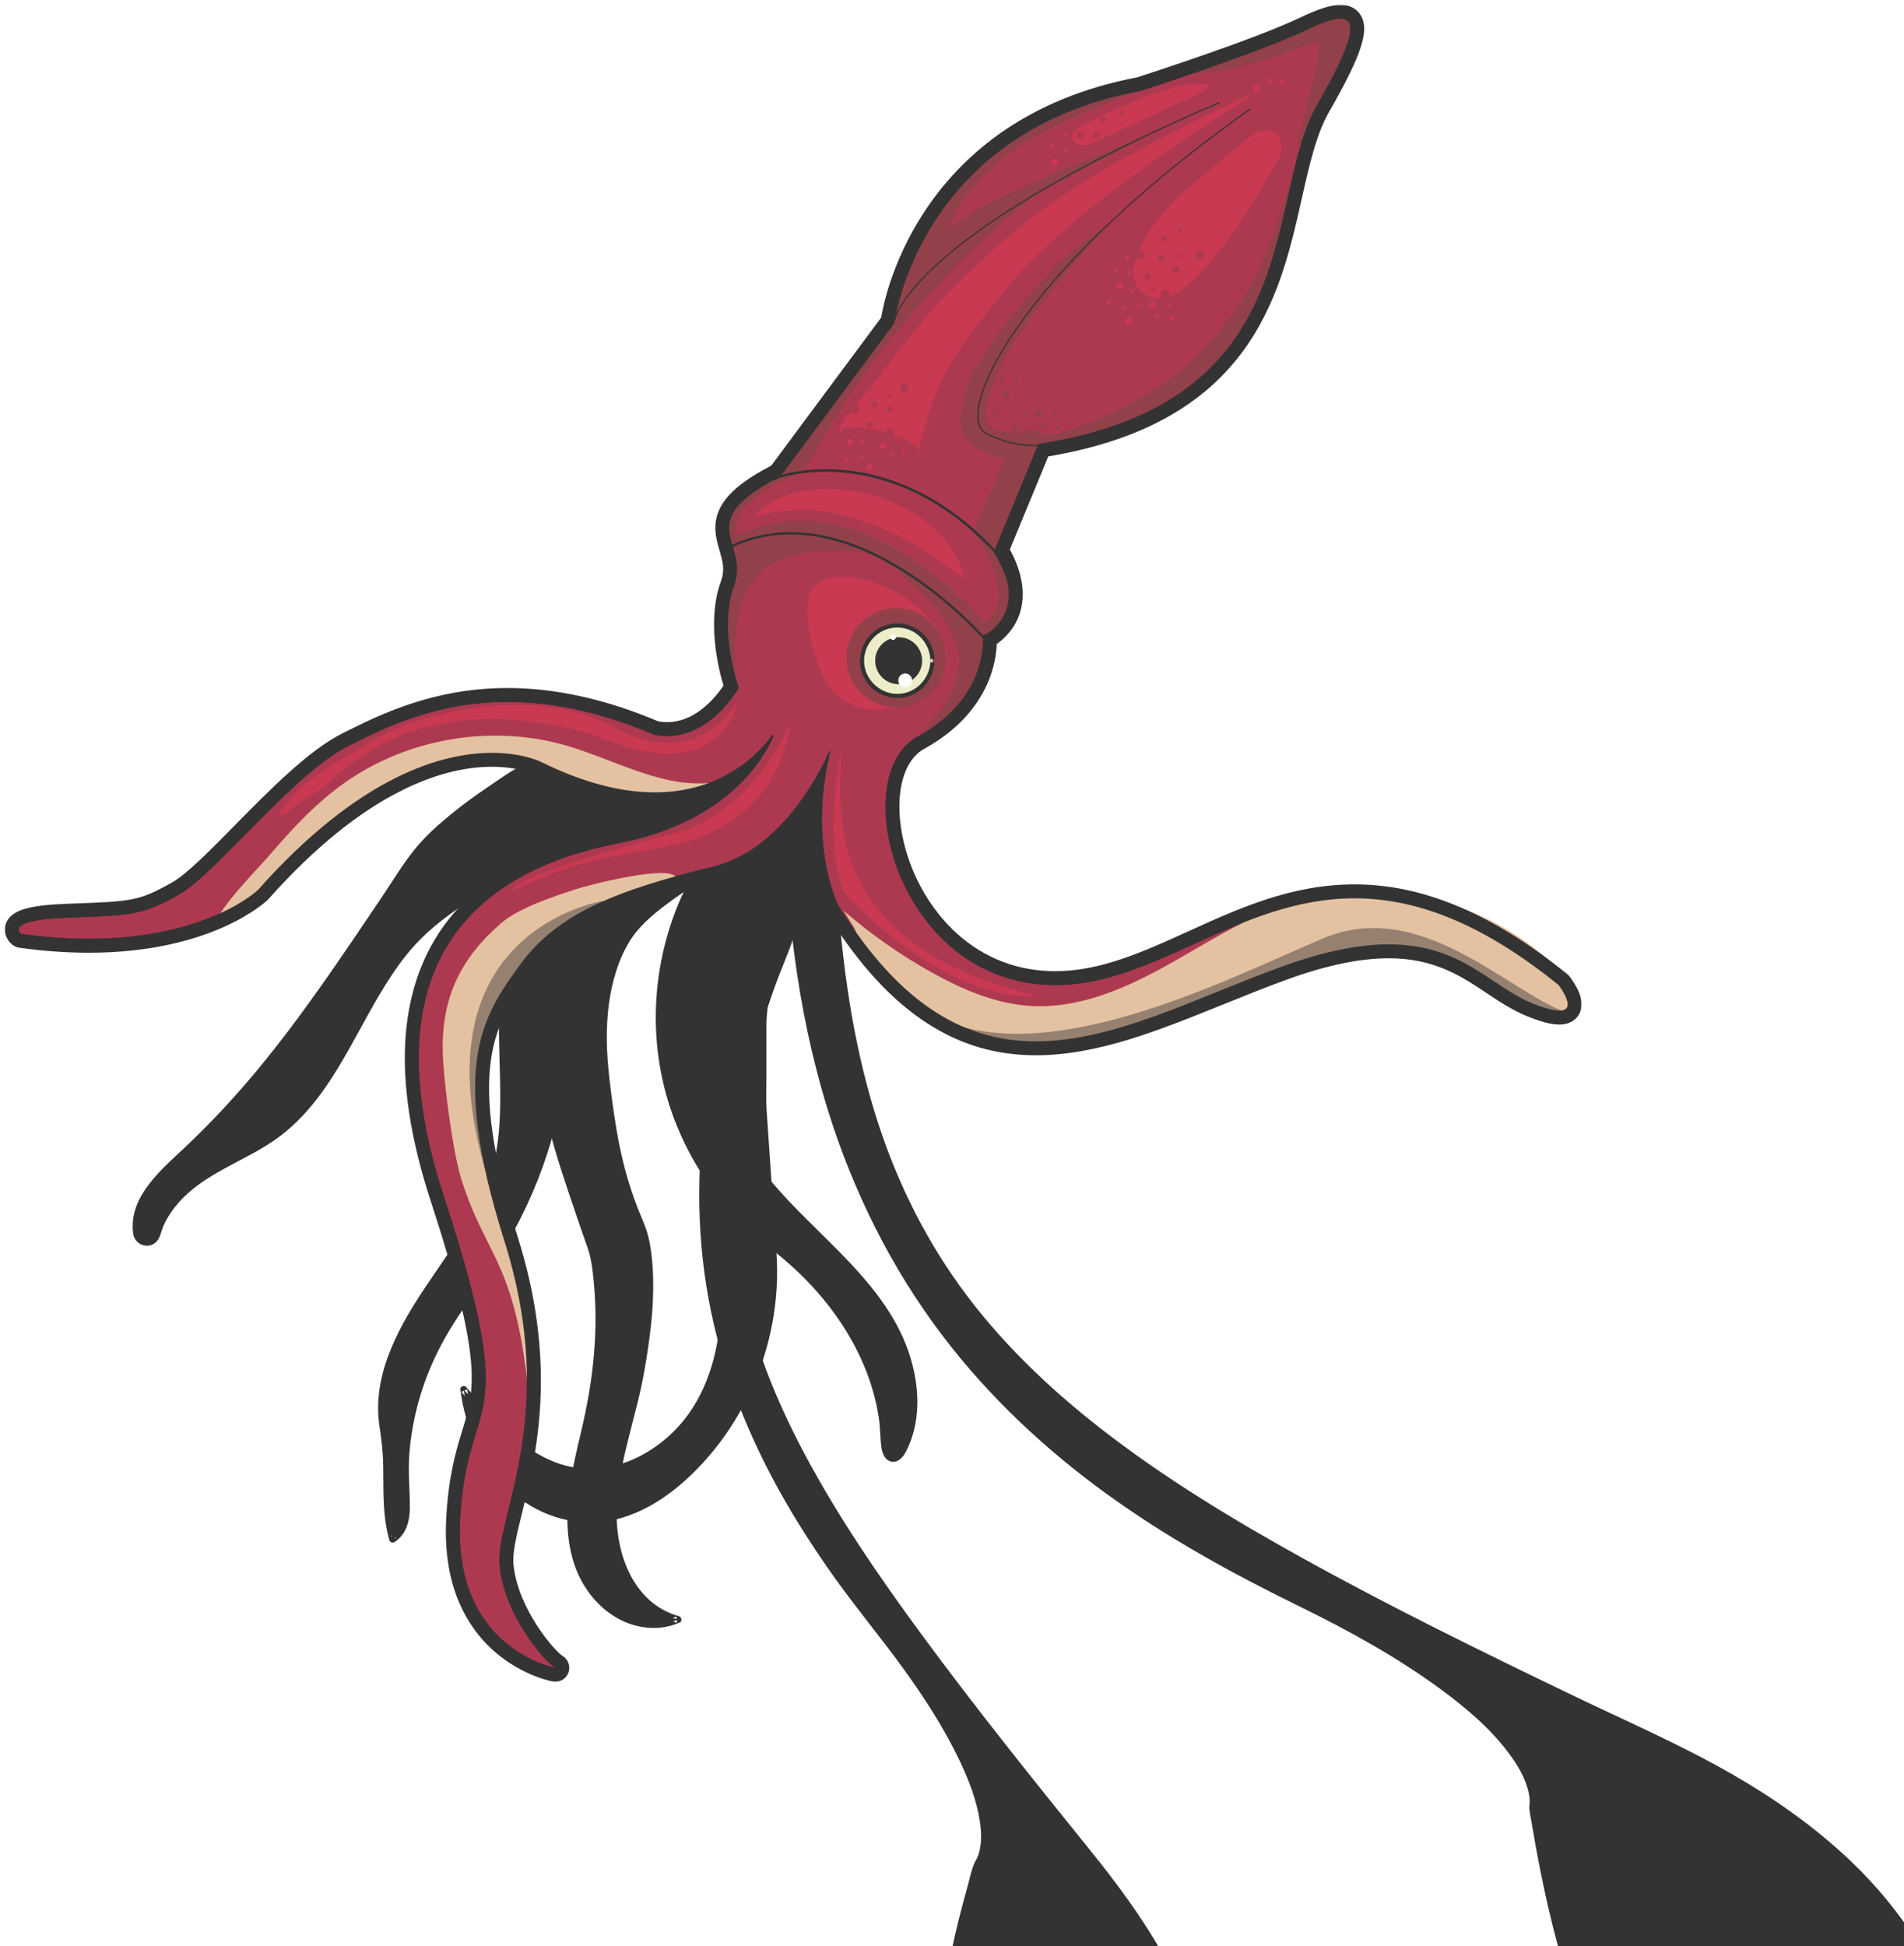 <?xml version="1.0" encoding="UTF-8"?>
<svg width="1585px" height="1620px" viewBox="0 0 1585 1620" version="1.1" xmlns="http://www.w3.org/2000/svg" xmlns:xlink="http://www.w3.org/1999/xlink">
    <!-- Generator: Sketch 48.2 (47327) - http://www.bohemiancoding.com/sketch -->
    <title>Page 1</title>
    <desc>Created with Sketch.</desc>
    <defs>
        <filter x="-0.4%" y="-0.3%" width="100.9%" height="100.7%" filterUnits="objectBoundingBox" id="filter-1">
            <feOffset dx="0" dy="2" in="SourceAlpha" result="shadowOffsetOuter1"></feOffset>
            <feGaussianBlur stdDeviation="2" in="shadowOffsetOuter1" result="shadowBlurOuter1"></feGaussianBlur>
            <feColorMatrix values="0 0 0 0 0   0 0 0 0 0   0 0 0 0 0  0 0 0 0.5 0" type="matrix" in="shadowBlurOuter1" result="shadowMatrixOuter1"></feColorMatrix>
            <feMerge>
                <feMergeNode in="shadowMatrixOuter1"></feMergeNode>
                <feMergeNode in="SourceGraphic"></feMergeNode>
            </feMerge>
        </filter>
        <polygon id="path-2" points="0 0.19 1312.614 0.19 1312.614 1396.12 0 1396.12"></polygon>
    </defs>
    <g id="Artboard-3" stroke="none" stroke-width="1" fill="none" fill-rule="evenodd" transform="translate(-974, -1747)" opacity="0.798">
        <g id="Page-1" filter="url(#filter-1)" transform="translate(978, 1748)">
            <g id="Group-29" transform="translate(106, 608.81)" fill="#000000">
                <path d="M466.323,122.498 C440.065,172.179 432.071,231.26 444.182,286.132 C456.295,341.005 488.416,391.231 533.146,425.243 C585.026,464.69 624.546,523.753 626.221,588.905 C626.366,594.544 628.029,602.111 633.671,602.158 C637.422,602.188 640.02,598.51 641.687,595.15 C657.11,564.068 651.406,525.851 635.376,495.078 C619.344,464.305 594.203,439.428 569.491,415.07 C544.78,390.712 519.679,365.78 503.764,334.946 C492.087,312.319 481.754,265.284 482.079,266.784 C482.079,266.784 468.384,192.367 510.604,106.087 C552.825,19.807 466.323,122.498 466.323,122.498" id="Fill-1"></path>
                <path d="M463.86,121.058 C432.067,181.762 426.821,255.069 451.098,319.311 C462.136,348.522 478.724,375.55 499.796,398.602 C510.683,410.513 522.844,420.629 535.458,430.621 C547.977,440.539 559.648,451.544 570.208,463.531 C591.24,487.407 607.958,515.507 616.723,546.21 C618.839,553.62 620.495,561.163 621.633,568.785 C622.808,576.649 622.623,584.6 623.658,592.444 C624.269,597.082 625.98,602.753 630.863,604.512 C636.959,606.707 641.636,601.454 644.152,596.59 C659.193,567.501 654.787,531.65 642.13,502.62 C628.283,470.86 603.799,445.096 579.544,420.994 C554.584,396.192 528.246,371.801 510.394,341.095 C498.001,319.778 491.76,295.082 486.055,271.266 C485.634,269.51 485.237,267.748 484.824,265.991 C483.982,262.405 478.554,263.929 479.321,267.508 C479.324,267.519 479.326,267.531 479.329,267.542 C480.103,271.159 485.483,269.599 484.832,266.025 C482.194,251.553 482.418,235.914 483.222,221.196 C485.247,184.136 494.556,147.434 510.11,113.752 C511.928,109.816 534.741,69.995 520.231,68.746 C515.654,68.352 510.879,72.675 507.618,75.308 C501.56,80.202 496.021,85.752 490.608,91.338 C481.506,100.728 472.735,110.48 464.306,120.48 C461.954,123.272 465.97,127.329 468.341,124.516 C474.87,116.77 481.629,109.207 488.538,101.801 C493.963,95.985 499.495,90.25 505.338,84.851 C509.153,81.326 513.773,76.725 518.452,74.821 C519.155,74.535 519.943,74.516 520.019,74.434 C519.618,74.866 519.427,73.644 519.286,74.093 C518.925,75.232 518.851,78.589 518.308,80.473 C514.537,93.546 507.393,105.501 502.031,117.931 C488.413,149.495 480.05,183.251 477.737,217.566 C476.629,234.005 476.358,251.243 479.329,267.542 C481.163,267.037 482.997,266.531 484.832,266.025 C484.829,266.014 484.827,266.002 484.824,265.991 C482.99,266.496 481.156,267.002 479.321,267.508 C483.517,285.39 488.137,303.26 494.509,320.508 C504.975,348.836 524.155,372.592 544.787,394.236 C588.918,440.535 650.739,487.951 647.804,558.964 C647.467,567.131 646.081,575.231 643.561,583.011 C642.307,586.884 640.827,590.756 638.89,594.343 C637.92,596.14 636.07,599.421 633.672,599.304 C631.557,599.201 630.604,596.921 630.034,595.234 C627.856,588.795 628.811,580.893 628.047,574.162 C627.235,567.005 626.018,559.896 624.363,552.885 C617.597,524.216 603.902,497.402 586.121,474.024 C577.092,462.155 567.065,451.079 556.157,440.911 C545.018,430.526 532.543,421.826 521.189,411.71 C498.414,391.418 479.697,366.76 466.084,339.471 C436.441,280.05 433.838,209.537 457.895,147.738 C461.065,139.597 464.735,131.675 468.788,123.938 C470.49,120.688 465.566,117.8 463.86,121.058" id="Fill-3"></path>
                <path d="M564.239,36.926 C509.075,44.535 425.377,92.091 425.377,92.091 C387.332,109.211 358.82,147.483 344.726,213.533 C337.043,249.545 340.305,287.203 348.991,322.986 C357.678,358.769 384.154,432.424 384.154,432.424 C390.753,472.329 390.226,513.402 382.608,553.124 C377.442,580.054 369.046,606.406 366.123,633.671 C363.202,660.937 366.377,690.156 382.327,712.461 C398.277,734.766 429.413,747.54 454.425,736.302 C431.69,730.196 414.303,710.45 406.498,688.24 C398.693,666.03 399.356,641.657 403.337,618.456 C407.32,595.254 414.486,572.725 419.514,549.727 C427.488,513.26 438.106,442.2 423.474,407.859 C405.241,365.066 400.82,336.065 394.942,289.922 C390.95,258.598 390.55,224.73 400.647,194.811 C410.745,164.892 422.099,154.243 447.459,135.427 C447.459,135.427 510.976,88.286 577.553,74.97 C644.133,61.655 598.479,27.415 598.479,27.415 L573.75,16.002 L564.239,36.926 Z" id="Fill-5"></path>
                <path d="M563.481,34.175 C535.472,38.163 508.46,48.999 482.728,60.36 C463.784,68.724 445.165,77.913 427.025,87.907 C420.881,91.292 414.514,94.159 408.625,98.019 C398.532,104.633 389.52,112.831 381.824,122.115 C362.331,145.633 350.993,174.899 343.895,204.317 C334.425,243.571 336.633,283.752 346.018,322.819 C352.103,348.147 360.642,372.952 369.011,397.596 C372.292,407.257 375.632,416.899 379.033,426.519 C382.346,435.89 383.334,445.383 384.296,455.337 C388.368,497.418 383.602,538.504 373.862,579.469 C365.324,615.376 356.072,653.666 367.969,689.973 C377.531,719.148 403.331,743.898 435.543,743.3 C442.621,743.168 449.385,741.559 455.867,738.766 C458.225,737.749 457.348,734.161 455.185,733.551 C416.458,722.614 401.97,680.186 403.424,643.741 C404.971,604.965 419.619,567.916 426.307,529.91 C431.756,498.949 435.875,466.55 432.619,435.122 C431.924,428.422 430.881,421.718 429.051,415.227 C426.824,407.33 423.135,399.898 420.232,392.237 C413.955,375.668 409.074,358.643 405.608,341.267 C401.88,322.586 399.298,303.602 397.165,284.678 C394.862,264.267 394.144,243.43 397.009,223.035 C399.464,205.562 404.536,187.643 413.684,172.425 C421.24,159.855 432.371,150.384 443.93,141.613 C459.065,130.131 475.306,120.099 491.972,111.008 C507.502,102.537 523.547,94.937 540.139,88.779 C548.94,85.512 557.891,82.634 566.987,80.309 C575.801,78.056 584.844,76.722 593.461,73.734 C602.188,70.707 612.808,65.76 615.822,56.17 C617.881,49.617 615.46,42.797 611.756,37.333 C608.901,33.119 605.299,29.171 601.286,26.021 C596.512,22.276 589.89,20.322 584.419,17.798 C581.342,16.378 578.266,14.958 575.19,13.538 C573.905,12.945 571.971,13.054 571.287,14.562 C568.116,21.536 564.946,28.511 561.775,35.486 C560.267,38.804 565.184,41.709 566.703,38.366 C569.874,31.391 573.044,24.417 576.214,17.442 C574.913,17.783 573.612,18.124 572.31,18.466 C579.915,21.975 587.518,25.485 595.123,28.994 C595.765,29.291 596.451,29.549 597.065,29.899 C595.999,29.292 597.286,30.084 597.614,30.355 C599.386,31.821 601.064,33.41 602.641,35.083 C606.662,39.35 610.974,45.026 610.891,51.184 C610.754,61.418 597.995,66.319 589.976,68.882 C581.171,71.696 571.981,73.054 563.057,75.439 C553.735,77.93 544.566,80.979 535.557,84.433 C519.591,90.554 504.099,97.895 489.092,106.081 C472.425,115.172 456.187,125.206 441.05,136.686 C429.985,145.079 419.217,153.976 411.322,165.54 C402.164,178.952 396.584,195.248 393.324,211.039 C385.333,249.73 391.143,289.912 397.501,328.415 C400.329,345.547 404.138,362.486 409.524,379.005 C414.572,394.487 422.535,409.217 425.512,425.292 C431.343,456.767 427.024,490.656 421.902,521.933 C419.285,537.914 415.855,553.696 411.851,569.386 C406.653,589.755 401.034,610.095 398.691,631.043 C394.72,666.542 401.875,706.026 432.19,728.528 C438.665,733.332 445.913,736.863 453.668,739.053 C453.44,737.315 453.213,735.576 452.986,733.838 C422.28,747.073 389.191,724.707 376.701,696.879 C360.989,661.874 369.562,622.204 378.034,586.576 C382.54,567.625 386.84,548.706 389.157,529.34 C391.521,509.578 392.166,489.613 391.087,469.739 C390.569,460.188 389.645,450.663 388.342,441.187 C387.825,437.416 387.509,433.604 386.307,429.991 C383.933,422.859 381.295,415.806 378.839,408.701 C359.077,351.525 337.282,291.909 344.774,230.403 C348.646,198.611 359.185,165.473 376.771,138.542 C383.602,128.082 391.794,118.514 401.372,110.471 C409.26,103.845 417.919,99.148 427.005,94.447 C465.493,74.539 504.15,54.054 546.465,43.382 C552.58,41.839 558.753,40.567 564.998,39.677 C568.619,39.162 567.079,33.662 563.481,34.175" id="Fill-7"></path>
                <path d="M533.13,426.302 C539.581,494.619 513.494,565.299 464.207,613.044 C442.265,634.301 414.435,651.639 383.905,652.755 C355.976,653.776 328.462,640.627 309.44,620.151 C290.418,599.674 279.508,572.463 276.018,544.733 C301.065,574.374 329.333,605.929 367.58,612.498 C408.429,619.513 450.054,593.952 471.147,558.275 C492.24,522.598 495.832,479.013 491.688,437.775 C487.542,396.536 476.275,356.367 469.609,315.46 C462.945,274.553 461.089,231.566 475.299,192.632 L525.159,76.046 L568.91,64.633 L532.768,154.037 L525.159,239.637 L525.159,310.019 L533.13,426.302 Z" id="Fill-9"></path>
                <path d="M530.277,426.302 C535.51,483.979 518.038,543.103 482.285,588.701 C464.183,611.787 440.975,633.239 413.166,643.746 C384.24,654.674 353.208,650.113 327.933,632.499 C299.217,612.488 283.333,578.746 278.871,544.733 C277.248,545.406 275.624,546.078 274.001,546.75 C294.125,570.544 315.877,595.73 345.029,608.542 C373.026,620.846 403.867,617.916 430.171,602.758 C491.402,567.47 501.548,491.354 493.342,427.328 C483.751,352.495 451.891,274.726 475.985,199.434 C479.434,188.657 484.487,178.351 488.93,167.96 C496.646,149.92 504.361,131.88 512.077,113.839 L521.979,90.684 C523.542,87.031 526.692,82.289 527.265,78.325 C527.277,78.241 527.659,77.575 527.607,77.525 C528.333,78.243 524.34,78.823 527.214,78.46 C530.362,78.062 533.626,76.787 536.694,75.987 C545.87,73.593 555.046,71.199 564.222,68.805 C566.038,68.332 567.853,67.858 569.67,67.385 C568.5,66.214 567.33,65.044 566.16,63.874 C556.018,88.961 545.877,114.048 535.735,139.134 C533.163,145.498 530.161,151.28 529.553,158.105 C528.215,173.165 526.877,188.225 525.538,203.285 C524.47,215.289 522.924,227.357 522.328,239.395 C521.787,250.322 522.306,261.403 522.306,272.341 C522.306,284.869 521.884,297.478 522.306,310.001 C522.593,318.517 523.474,327.056 524.057,335.556 C526.086,365.146 527.932,394.754 530.142,424.33 C530.191,424.987 530.232,425.645 530.277,426.302 C530.527,429.946 536.235,429.973 535.984,426.302 C534.197,400.235 532.41,374.169 530.624,348.102 C529.796,336.018 528.918,323.936 528.138,311.849 C527.598,303.469 528.013,294.969 528.013,286.576 C528.013,271.576 527.992,256.576 528.013,241.576 C528.025,233.402 529.302,225.132 530.025,217 C531.511,200.286 532.997,183.573 534.482,166.859 C534.845,162.771 534.801,158.379 535.594,154.346 C535.552,154.561 535.394,154.827 536.012,153.579 C536.812,151.963 537.385,150.18 538.061,148.51 L570.78,67.574 C571.074,66.847 571.368,66.119 571.663,65.391 C572.514,63.283 570.06,61.384 568.152,61.882 C554.074,65.554 539.877,68.918 525.886,72.907 C522.82,73.782 522.415,75.263 521.242,78.006 L514.234,94.391 C500.968,125.411 487.703,156.43 474.436,187.449 C464.657,210.316 461.576,235.928 461.711,260.631 C461.916,298.198 470.087,335.024 477.681,371.628 C485.23,408.012 492.216,444.933 489.878,482.267 C487.776,515.809 477.854,550.315 454.795,575.601 C434.199,598.187 403.872,613.688 372.751,610.357 C340.253,606.877 314.533,583.69 293.505,560.514 C288.222,554.692 283.112,548.717 278.036,542.715 C276.534,540.94 272.844,542.294 273.165,544.733 C277.232,575.739 289.832,606.344 313.138,627.866 C335.555,648.567 366.4,659.56 396.777,654.211 C427.648,648.776 454.293,628.57 475.059,605.992 C495.762,583.483 511.742,556.814 522.322,528.146 C534.29,495.721 539.108,460.735 535.984,426.302 C535.655,422.674 529.945,422.639 530.277,426.302" id="Fill-11"></path>
                <path d="M501.265,65.156 C505.423,71.296 500.298,79.451 492.964,78.352 C453.301,72.41 378.096,67.948 326.383,104.805 C293.958,127.916 257.005,145.573 230.885,175.628 C189.025,223.792 172.683,293.042 121.727,331.456 C100.065,347.786 73.776,357.074 51.969,373.211 C37.594,383.848 25.039,399.307 20.321,416.07 C17.748,425.208 4.474,423.992 3.629,414.537 C2.956,406.994 4.078,399.132 6.853,392.193 C13.917,374.535 28.725,361.363 42.65,348.408 C117.863,278.442 164.16,204.018 233.023,102.909 C233.023,102.909 252.16,71.018 329.16,26.018 C331.89,24.423 337.056,22.193 338.119,22.055 L392.965,14.963 C393.902,14.842 394.853,14.877 395.778,15.068 L441.838,24.572 C442.49,24.705 443.121,24.915 443.723,25.197 L478.722,41.554 C479.58,41.955 480.366,42.496 481.046,43.156 L497.018,58.65 C497.551,59.167 498.014,59.751 498.396,60.388 L501.009,64.754 C501.09,64.89 501.176,65.024 501.265,65.156" id="Fill-13"></path>
                <path d="M498.801,66.596 C500.559,69.628 500.01,73.492 496.542,75.062 C494.195,76.124 491.299,75.239 488.836,74.903 C484.272,74.281 479.698,73.731 475.114,73.273 C463.981,72.159 452.794,71.547 441.605,71.514 C416.792,71.44 391.642,74.11 367.892,81.537 C355.779,85.325 343.992,90.381 333.127,96.964 C320.874,104.387 309.305,113.026 297.203,120.721 C273.372,135.874 248.899,151.073 229.962,172.365 C195.183,211.468 179.266,263.072 146.333,303.443 C137.904,313.775 128.36,323.269 117.497,331.039 C105.27,339.786 91.777,346.514 78.571,353.617 C54.239,366.705 30.085,382.639 19.55,409.455 C17.864,413.748 16.499,421.707 9.887,419.042 C3.452,416.449 6.51,403.521 7.733,398.736 C11.42,384.295 21.763,372.475 32.13,362.26 C51.792,342.888 71.952,324.352 90.349,303.71 C126.993,262.594 158.725,217.462 189.671,171.994 C205.06,149.384 220.289,126.664 235.674,104.052 C239.923,97.806 245.189,92.209 250.591,86.872 C265.533,72.109 282.448,59.38 299.861,47.693 C306.153,43.469 312.54,39.387 319,35.425 C324.877,31.82 331.002,27.338 337.633,25.179 C340.675,24.188 346.529,23.821 350.471,23.311 C364.385,21.512 378.31,19.311 392.269,17.907 C396.032,17.528 399.869,18.821 403.537,19.577 C411.681,21.257 419.825,22.938 427.969,24.618 C432.565,25.566 437.583,26.063 442.04,27.58 C447.186,29.332 452.159,32.276 457.077,34.575 C463.498,37.575 470.09,40.355 476.391,43.601 C481.181,46.069 484.943,50.911 488.762,54.616 C490.77,56.564 492.977,58.426 494.841,60.513 C496.47,62.336 497.438,64.583 498.801,66.596 C500.849,69.62 505.796,66.767 503.729,63.716 C502.122,61.344 500.976,58.737 499.016,56.613 C497.067,54.501 494.859,52.58 492.797,50.58 C488.756,46.661 484.667,41.375 479.556,38.807 C468.167,33.084 456.363,27.063 444.482,22.445 C439.666,20.574 434.071,20.061 429.038,19.023 C420.664,17.295 412.29,15.567 403.916,13.84 C400.076,13.047 396.088,11.805 392.147,12.216 C385.877,12.868 379.623,13.835 373.372,14.643 C364.793,15.753 356.215,16.862 347.636,17.971 C343.094,18.559 338.342,18.714 334.085,20.488 C320.261,26.25 307.322,35.743 294.967,44.124 C284.795,51.024 274.868,58.302 265.347,66.076 C254.351,75.054 243.565,84.717 234.682,95.847 C224.703,108.351 216.407,122.315 207.466,135.552 C174.137,184.889 141.072,234.657 102.892,280.438 C84.55,302.431 65.007,323.417 44.174,343.074 C24.394,361.735 -3.137,384.272 0.827,414.916 C1.923,423.389 11.53,428.154 18.748,423.073 C23.468,419.75 24.047,412.971 26.313,408.065 C29.452,401.264 33.702,394.974 38.632,389.348 C59.535,365.492 91.1,355.736 116.824,338.427 C162.873,307.441 182.398,253.63 210.655,208.335 C217.928,196.678 225.854,185.354 235.104,175.169 C245.48,163.744 257.566,154.04 270.184,145.215 C282.68,136.476 295.697,128.524 308.508,120.263 C320.486,112.54 331.815,103.667 344.515,97.137 C389.588,73.96 442.753,74.797 491.73,81.033 C501.671,82.299 508.987,72.785 503.729,63.716 C501.887,60.54 496.954,63.409 498.801,66.596" id="Fill-15"></path>
                <path d="M545.719,47.926 C545.719,456.904 754.963,616.69 969.914,721.313 C1184.864,825.935 1165.843,892.512 1165.843,892.512 C1236.225,1349.045 1481.612,1309.099 1481.612,1309.099 C1481.612,1309.099 1664.725,1023.871 1279.976,841.153 C787.301,607.179 606.59,506.362 583.763,122.113 C583.763,122.113 576.155,85.97 585.665,32.709 L545.719,47.926 Z" id="Fill-17"></path>
                <path d="M542.865,47.926 C542.949,137.018 552.634,226.812 579.147,312.135 C600.213,379.927 632.098,444.244 675.183,500.768 C713.568,551.126 760.028,594.631 811.235,631.735 C861.251,667.976 915.367,697.777 970.759,724.892 C1011.913,745.036 1052.49,767.245 1089.466,794.44 C1110.094,809.612 1130.345,826.657 1145.784,847.268 C1153.276,857.27 1160.119,868.584 1162.653,880.98 C1163.221,883.76 1163.475,886.193 1163.393,889.294 C1163.342,891.263 1163.116,890.179 1163.092,891.752 C1163.02,896.254 1164.305,901.04 1165.037,905.498 C1166.106,912.005 1167.226,918.503 1168.401,924.991 C1170.527,936.729 1172.832,948.434 1175.337,960.097 C1179.999,981.808 1185.351,1003.375 1191.55,1024.7 C1201.82,1060.031 1214.425,1094.772 1230.328,1127.976 C1253.077,1175.475 1283.097,1220.668 1323.335,1255.157 C1349.577,1277.652 1380.077,1295.325 1413.377,1304.941 C1432.504,1310.464 1452.731,1313.567 1472.676,1312.714 C1475.395,1312.598 1479.784,1312.981 1482.361,1311.851 C1485.933,1310.285 1488.317,1303.329 1489.986,1300.209 C1503.5,1274.932 1513.475,1247.569 1519.925,1219.665 C1529.938,1176.355 1530.975,1130.987 1520.776,1087.604 C1507.042,1029.188 1473.308,977.904 1430.136,936.875 C1400.451,908.663 1366.641,884.949 1331.161,864.62 C1288.577,840.222 1243.243,820.622 1199.051,799.357 C1123.25,762.88 1047.62,725.825 974.03,685.025 C915.737,652.704 858.355,617.956 805.745,576.885 C761.927,542.679 721.447,503.738 688.897,458.512 C657.359,414.694 633.964,365.708 618.17,314.142 C599.571,253.418 590.897,190.045 586.903,126.804 C586.357,118.147 584.713,109.62 584.188,100.934 C582.827,78.376 584.536,55.706 588.417,33.467 C588.75,31.555 587.14,29.106 584.906,29.957 C571.591,35.03 558.275,40.102 544.96,45.175 C541.561,46.469 543.036,51.988 546.476,50.677 C559.793,45.605 573.108,40.532 586.424,35.46 L582.914,31.95 C579.065,54.009 577.213,76.448 578.364,98.836 C578.847,108.231 580.606,117.459 581.197,126.804 C583.279,159.776 586.661,192.688 591.963,225.304 C601.101,281.526 616.273,336.96 640.84,388.487 C663.471,435.957 694.094,479.147 730.442,517.091 C770.936,559.362 817.782,595.143 866.582,627.256 C927.509,667.348 991.812,702.161 1056.679,735.387 C1095.242,755.138 1134.117,774.272 1173.111,793.154 C1216.764,814.292 1261.284,834.004 1304.289,856.433 C1372.104,891.802 1437.275,938.95 1479.03,1004.252 C1507.106,1048.161 1522.406,1098.958 1522.305,1151.12 C1522.231,1189.439 1514.326,1227.557 1500.567,1263.258 C1496.278,1274.389 1491.394,1285.302 1485.838,1295.859 C1484.283,1298.814 1482.677,1301.744 1480.985,1304.623 C1480.6,1305.279 1479.81,1306.153 1479.628,1306.889 C1479.21,1308.57 1480.693,1307.056 1480.85,1306.348 C1480.831,1306.436 1480.468,1306.424 1479.133,1306.552 C1476.943,1306.763 1474.751,1306.921 1472.551,1307.013 C1464.633,1307.343 1456.681,1306.993 1448.801,1306.167 C1421.54,1303.312 1394.976,1294.364 1370.95,1281.299 C1332.888,1260.602 1301.269,1229.66 1276.064,1194.688 C1236.35,1139.582 1211.104,1075.022 1193.3,1009.874 C1187.388,988.239 1182.305,966.382 1177.894,944.393 C1175.492,932.421 1173.291,920.409 1171.268,908.367 C1170.448,903.481 1168.691,897.836 1168.66,892.992 C1168.626,887.552 1169.038,882.833 1167.673,877.343 C1164.482,864.51 1157.224,852.833 1149.245,842.46 C1133.705,822.26 1113.948,805.506 1093.557,790.406 C1032.039,744.85 960.828,716.401 894.756,678.572 C841.048,647.824 789.936,612.218 744.888,569.643 C696.777,524.172 656.349,471.068 625.99,412.207 C589.87,342.178 568.403,265.401 557.644,187.54 C551.255,141.295 548.616,94.592 548.572,47.926 C548.568,44.255 542.861,44.248 542.865,47.926" id="Fill-19"></path>
                <path d="M611.794,45.634 C521.398,38.476 477.535,50.681 451.547,58.161 C400.006,72.994 375.665,121.761 361.151,167.321 C346.637,212.882 363.407,250.029 355.381,296.791 C346.92,346.077 328.008,393.987 299.883,437.384 C286.518,458.006 271.093,477.624 258.914,498.797 C235.354,539.758 224.503,586.201 227.811,631.925 C228.787,645.422 229.605,661.662 216.884,669.414 C208.273,640.037 215.051,607.766 209.251,577.871 C201.281,536.793 222.973,495.987 247.183,460.058 C271.393,424.13 299.397,388.3 305.931,347.03 C314.45,293.205 302.909,247.938 311.845,194.164 C334.443,58.161 387.859,25.949 517.289,2.686 L611.794,45.634 Z" id="Fill-21"></path>
                <path d="M611.794,42.758 C564.687,39.088 516.54,39.061 470.344,50.139 C452.383,54.446 434.637,59.628 419.322,70.361 C399.138,84.509 384.536,105.023 373.878,126.988 C361.939,151.594 352.813,178.163 352.163,205.697 C351.42,237.187 357.703,268.084 352,299.463 C346.223,331.248 336.145,362.241 322.279,391.414 C307.968,421.529 288.784,448.075 270.184,475.575 C252.229,502.121 238.159,530.661 230.714,561.958 C227.092,577.185 224.982,592.807 224.474,608.452 C224.219,616.283 224.409,624.108 224.935,631.925 C225.349,638.078 225.828,644.328 224.96,650.466 C224.008,657.207 221.268,663.122 215.433,666.93 C216.841,667.504 218.249,668.077 219.657,668.649 C213.772,647.809 215.266,626.129 214.692,604.732 C214.133,583.85 208.327,563.788 211.947,542.876 C219.049,501.851 245.659,467.742 268.386,434.133 C279.624,417.513 290.48,400.47 298.431,381.99 C306.279,363.748 309.872,344.846 311.299,325.105 C314.387,282.376 307.599,239.412 314.304,196.868 C322.147,147.101 336.506,93.226 375.853,58.779 C414.658,24.804 467.841,15.657 516.68,5.707 C516.615,5.72 515.189,5.131 516.558,5.496 C517.367,5.713 518.197,6.241 518.96,6.588 C521.86,7.906 524.761,9.224 527.661,10.543 C536.906,14.744 546.151,18.946 555.398,23.147 C572.672,30.998 589.946,38.848 607.22,46.698 C608.261,47.172 609.302,47.645 610.343,48.117 C613.688,49.638 616.614,44.682 613.246,43.151 C582.46,29.16 551.674,15.169 520.888,1.178 C518.775,0.218 517.64,-0.271 515.15,0.16 C507.202,1.537 499.281,3.118 491.385,4.765 C477.547,7.652 463.774,10.915 450.216,14.927 C427.462,21.659 404.941,30.553 385.35,44.144 C343.749,73.003 324.409,120.008 313.93,167.947 C309.859,186.564 306.749,205.383 305.793,224.436 C304.722,245.792 305.931,267.156 306.302,288.512 C306.682,310.417 306.467,332.99 301.571,354.448 C297.034,374.335 287.727,392.717 277.159,410.028 C255.485,445.53 227.659,477.641 213.07,517.096 C206.217,535.63 202.826,555.541 205.882,575.213 C207.604,586.299 208.823,597.126 209.019,608.363 C209.202,618.965 208.989,629.576 209.537,640.171 C210.063,650.314 211.346,660.387 214.11,670.178 C214.595,671.892 216.758,672.927 218.336,671.897 C228.417,665.317 231.173,654.182 231.182,642.729 C231.192,628.045 229.636,613.619 230.737,598.895 C233.148,566.644 242.636,534.989 257.916,506.512 C273.543,477.391 295.137,452.018 311.802,423.519 C327.73,396.281 340.393,367.065 349.147,336.743 C353.442,321.864 357.095,306.595 359.105,291.224 C361.15,275.573 360.634,259.842 359.575,244.138 C358.562,229.091 357.238,214.008 358.208,198.92 C359.182,183.769 363.147,169.474 368.266,155.258 C376.659,131.948 387.866,108.9 404.873,90.602 C413.47,81.353 423.479,73.527 434.756,67.807 C443.17,63.538 452.137,60.9 461.199,58.429 C502.001,47.302 544.291,45.089 586.401,46.936 C594.875,47.308 603.338,47.851 611.794,48.51 C615.485,48.798 615.467,43.044 611.794,42.758" id="Fill-23"></path>
                <path d="M546.362,100.981 C402.175,400.996 499.339,591.981 620.136,744.51 C740.933,897.041 703.509,939.173 703.509,939.173 C594.187,1298.887 788.279,1356.095 788.279,1356.095 C788.279,1356.095 1023.164,1211.418 805.341,941.735 C526.414,596.405 429.392,458.737 548.116,168.815 C548.116,168.815 555.277,139.62 581.032,103.901 L546.362,100.981 Z" id="Fill-25"></path>
                <path d="M544.358,99.81 C511.981,167.4 486.832,239.035 476.773,313.542 C468.824,372.43 470.779,432.434 484.198,490.387 C496.239,542.39 517.212,591.933 543.825,638.105 C556.887,660.77 571.271,682.656 586.527,703.901 C604.231,728.556 623.685,751.871 641.482,776.45 C659.225,800.956 675.9,826.546 688.904,853.921 C696.443,869.794 702.991,886.622 705.652,904.081 C706.953,912.616 707.383,921.739 705.082,930.151 C704.461,932.419 703.877,933.986 702.865,935.913 C702.533,936.546 701.552,938.168 701.875,937.523 C698.786,943.708 697.425,951.42 695.538,958.113 C692.994,967.136 690.579,976.197 688.311,985.293 C684.053,1002.369 680.308,1019.576 677.211,1036.9 C672.112,1065.41 668.708,1094.281 667.949,1123.247 C666.834,1165.82 671.381,1209.354 686.569,1249.392 C696.599,1275.833 711.316,1300.585 731.164,1320.846 C743.576,1333.517 757.972,1344.54 773.854,1352.511 C778.549,1354.868 786.098,1360.202 791.143,1357.008 C806.519,1347.275 820.436,1334.347 832.897,1321.206 C855.921,1296.928 874.605,1268.437 886.346,1237.038 C902.053,1195.029 903.824,1149.343 894.091,1105.728 C879.306,1039.477 841.16,982.459 799.152,930.394 C750.893,870.581 702.676,810.649 657.152,748.711 C621.866,700.704 587.933,651.326 559.894,598.67 C537.105,555.876 518.467,510.608 508.635,462.997 C499.207,417.342 498.5,370.353 505.273,324.276 C509.012,298.838 514.84,273.735 522.088,249.076 C526.01,235.731 530.35,222.51 535.018,209.408 C539.812,195.955 545.763,182.851 550.376,169.356 C558.287,146.206 568.748,125.093 583.037,105.074 C584.152,103.513 582.613,101.713 581.032,101.58 C569.475,100.606 557.92,99.633 546.363,98.66 C543.384,98.409 543.401,103.055 546.363,103.304 C557.92,104.278 569.475,105.251 581.032,106.225 C580.363,105.06 579.695,103.894 579.027,102.73 C564.519,123.055 553.903,144.561 545.909,168.075 C541.492,181.064 535.736,193.676 531.098,206.61 C526.48,219.491 522.177,232.486 518.273,245.601 C504.388,292.24 495.582,340.673 496.087,389.459 C496.555,434.581 505.238,479.178 520.351,521.641 C537.516,569.87 562.117,615.155 589.367,658.362 C623.668,712.75 662.277,764.348 701.65,815.133 C725.606,846.033 749.971,876.611 774.458,907.09 C799.913,938.775 826.012,969.884 847.02,1004.802 C876.028,1053.014 896.834,1107.945 895.536,1164.912 C894.629,1204.735 882.436,1243.409 861.349,1277.114 C846.452,1300.925 827.486,1322.233 805.879,1340.158 C800.603,1344.534 795.161,1348.738 789.463,1352.554 C789.038,1352.839 787.954,1353.278 787.692,1353.721 C787,1354.892 786.919,1352.818 788.89,1353.855 C788.358,1353.576 787.689,1353.531 787.143,1353.271 C776.888,1348.388 766.467,1343.632 756.808,1336.76 C737.977,1323.364 722.188,1305.872 709.929,1286.336 C691.125,1256.369 680.631,1221.876 675.813,1186.999 C668.336,1132.864 673.725,1077.364 684.355,1024.037 C687.836,1006.579 691.936,989.246 696.53,972.047 C699.02,962.723 701.929,953.51 704.421,944.191 C704.892,942.431 705.065,941.457 705.743,940.058 C707.414,936.613 709.096,933.561 709.972,929.73 C715.735,904.506 704.418,876.322 694.031,853.956 C668.414,798.789 628.057,753.401 592.707,704.565 C562.107,662.293 534.811,617.345 514.619,569.128 C493.154,517.875 480.116,463.3 477.266,407.762 C473.858,341.338 484.71,274.988 504.605,211.709 C516.415,174.145 531.364,137.652 548.368,102.154 C549.653,99.471 545.65,97.112 544.358,99.81" id="Fill-27"></path>
            </g>
            <g id="Group-242" transform="translate(1, 2.81)">
                <path d="M457.295,1387.352 C457.008,1387.352 456.718,1387.326 456.428,1387.274 C455.507,1387.107 433.645,1382.968 412.361,1364.94 C376.895,1334.899 371.491,1290.494 373.203,1258.533 C375.069,1223.697 381.017,1204.182 386.264,1186.966 C397.164,1151.201 404.364,1127.574 359.902,991.572 C331.029,903.255 331.792,832.312 362.169,780.716 C389.049,735.058 438.307,705.033 508.573,691.472 C527.194,687.879 581.693,674.365 615.557,635.163 C598.565,647.481 573.875,658.582 540.087,658.582 C510.608,658.585 478.131,649.939 443.555,632.889 C443.524,632.874 443.493,632.859 443.463,632.842 C443.338,632.779 429.222,625.703 404.6,625.703 C329.182,625.703 259.024,686.822 213.449,738.093 C213.368,738.184 213.283,738.273 213.195,738.357 C211.415,740.078 168.442,780.499 68.86,780.503 C50.718,780.504 31.581,779.124 11.982,776.402 C11.171,776.288 10.401,775.971 9.747,775.481 C7.05,773.457 4.887,769.639 6.132,765.668 C7.827,760.263 14.5,754.561 51.139,753.251 L53.801,753.157 C105.678,751.308 112.343,751.071 141.737,734.537 C154.553,727.327 174.362,707.205 195.334,685.899 C223.804,656.979 256.072,624.198 283.072,610.698 L284.19,610.139 C313.236,595.611 357.132,573.658 417.556,573.658 C456.377,573.658 497.632,582.797 540.185,600.826 C540.835,601.024 544.596,602.101 550.242,602.101 C576.671,602.101 595.303,580.345 604.694,566.035 C601.341,555.736 589.179,513.716 601.616,479.957 C605.746,468.748 603.196,459.962 600.498,450.663 C597.783,441.31 594.978,431.639 600.17,420.74 C605.475,409.606 618.654,398.865 641.605,386.983 L734.929,261.283 C736.031,253.898 742.538,217.435 768.335,176.96 C784.948,150.894 806.153,128.631 831.361,110.79 C862.729,88.588 900.382,73.234 943.279,65.153 C949.113,63.278 1040.893,33.675 1079.651,15.22 C1094.557,8.121 1104.181,4.957 1110.857,4.957 C1117.427,4.957 1120.593,8.046 1122.093,10.636 C1126.154,17.659 1125.755,31.387 1095.585,83.856 C1084.369,103.362 1078.428,129.796 1072.138,157.782 C1053.764,239.526 1030.913,341.156 862.837,368.055 L828.114,452.12 C832.212,458.712 842.902,478.394 838.639,498.361 C836.18,509.878 829.236,519.418 817.984,526.758 C818.08,531.777 817.578,542.303 812.961,555.045 C807.166,571.042 793.482,593.824 761.202,611.527 C739.584,623.381 731.413,657.807 740.87,697.189 C753.901,751.458 798.641,807.176 869.219,809.314 C870.626,809.357 872.034,809.379 873.433,809.379 C912.701,809.379 948.787,792.973 986.991,775.605 C1028.6,756.689 1071.623,737.13 1122.529,737.13 C1178.023,737.13 1234.6,761.093 1295.494,810.389 C1295.781,810.621 1296.041,810.886 1296.269,811.178 C1299.02,814.716 1307.696,826.87 1303.837,834.76 C1302.604,837.284 1299.733,840.292 1293.071,840.292 C1287.557,840.292 1279.812,838.266 1269.393,834.098 C1257.609,829.385 1247.313,822.537 1236.412,815.284 C1214.108,800.447 1191.045,785.105 1151.062,785.105 C1126.156,785.105 1097.691,791.032 1064.043,803.223 C1046.135,809.712 1028.199,816.961 1010.855,823.971 C957.574,845.505 907.249,865.846 857.371,865.851 L857.355,865.851 C791.2,865.852 737.721,829.346 689.042,750.965 C688.976,750.859 688.914,750.75 688.857,750.639 C687.901,748.798 668.393,710.15 676.113,647.75 C659.917,674.567 631.361,710.131 589.899,720.245 C488.235,745.04 455.093,768.115 432.203,799.588 C402.038,841.063 373.546,880.239 419.369,1025.347 C452.695,1130.879 434.835,1203.726 423.017,1251.93 C418.348,1270.976 414.66,1286.017 415.706,1296.998 C419.286,1334.595 450.189,1372.62 459.778,1378.373 C461.781,1379.575 462.638,1382.036 461.816,1384.222 C461.097,1386.13 459.275,1387.352 457.295,1387.352" id="Fill-30" fill="#000000"></path>
                <path d="M1110.857,0.123 C1103.326,0.123 1093.372,3.333 1077.574,10.855 C1039.617,28.93 950.057,57.894 942.087,60.46 C898.624,68.686 860.435,84.29 828.57,106.845 C802.848,125.05 781.212,147.766 764.259,174.363 C739.207,213.671 731.958,249.452 730.34,259.354 L638.388,383.208 C614.758,395.551 601.588,406.532 595.808,418.661 C589.824,431.221 593.029,442.265 595.857,452.01 C598.435,460.895 600.662,468.568 597.082,478.286 C584.903,511.343 595.218,551.663 599.391,565.282 C591.304,577.181 582.307,585.898 572.601,591.23 C565.31,595.236 557.788,597.267 550.243,597.267 C545.739,597.267 542.654,596.5 541.81,596.265 C498.75,578.055 456.949,568.824 417.556,568.824 C355.99,568.824 311.48,591.086 282.027,605.818 L280.912,606.375 C253.192,620.235 220.624,653.32 191.889,682.51 C171.165,703.564 151.588,723.45 139.369,730.324 C110.999,746.283 104.466,746.515 53.629,748.326 L50.966,748.421 C18.587,749.578 4.724,754.008 1.521,764.221 C-0.431,770.446 2.79,776.304 6.847,779.347 C8.157,780.33 9.695,780.963 11.317,781.188 C31.132,783.94 50.493,785.336 68.862,785.336 C170.376,785.336 214.717,743.609 216.555,741.833 C216.731,741.663 216.9,741.487 217.062,741.304 C254.156,699.575 291.474,669.106 327.982,650.745 C354.647,637.334 380.425,630.535 404.599,630.537 C427.372,630.539 440.606,636.826 441.267,637.148 C441.332,637.182 441.331,637.181 441.418,637.224 C476.661,654.603 509.858,663.416 540.087,663.416 C555.431,663.416 569.946,661.184 583.505,656.756 C562.691,670.958 537.269,681.012 507.659,686.727 C475.029,693.023 446.405,703.037 422.582,716.489 C394.544,732.321 372.817,753.104 358.004,778.264 C343.091,803.595 335.025,833.689 334.029,867.709 C332.955,904.416 340.115,946.595 355.309,993.074 C399.297,1127.625 392.273,1150.671 381.641,1185.556 C376.314,1203.037 370.275,1222.85 368.378,1258.274 C366.974,1284.465 370.578,1307.792 379.086,1327.61 C386.015,1343.75 396.16,1357.551 409.239,1368.629 C431.497,1387.483 454.591,1391.852 455.563,1392.028 C456.144,1392.135 456.724,1392.186 457.298,1392.186 C461.259,1392.186 464.901,1389.742 466.338,1385.925 C467.984,1381.555 466.27,1376.633 462.266,1374.229 C459.269,1372.432 449.679,1362.84 440.058,1347.822 C432.205,1335.562 422.439,1316.714 420.517,1296.539 C419.549,1286.374 423.151,1271.683 427.711,1253.083 C439.658,1204.354 457.712,1130.715 423.979,1023.891 C412.977,989.053 405.962,959.513 402.535,933.585 C399.521,910.795 399.373,891.346 402.078,874.126 C407.069,842.365 421.176,822.968 436.111,802.432 C450.072,783.236 468.645,768.537 494.561,756.173 C517.709,745.13 546.562,735.79 591.044,724.941 C626.172,716.373 652.263,690.407 669.726,666.176 C667.397,718.912 683.683,751.161 684.567,752.865 C684.682,753.086 684.805,753.303 684.937,753.515 C711.125,795.682 738.51,825.552 768.657,844.832 C795.857,862.227 824.877,870.684 857.372,870.684 C908.188,870.684 958.934,850.172 1012.661,828.456 C1029.966,821.46 1047.863,814.227 1065.69,807.768 C1098.808,795.768 1126.733,789.936 1151.061,789.938 C1189.585,789.942 1212.029,804.872 1233.735,819.31 C1244.851,826.703 1255.349,833.687 1267.597,838.586 C1278.597,842.986 1286.929,845.124 1293.071,845.124 C1302.71,845.124 1306.673,839.962 1308.179,836.885 C1310.843,831.436 1309.978,824.805 1305.534,816.61 C1303.11,812.142 1300.386,808.6 1300.084,808.211 C1299.629,807.627 1299.11,807.098 1298.535,806.632 C1265.667,780.024 1234.765,761.101 1204.065,748.781 C1176.425,737.689 1149.755,732.297 1122.531,732.297 C1070.577,732.297 1027.068,752.077 984.992,771.205 C947.278,788.351 911.655,804.545 873.434,804.545 C872.081,804.545 870.713,804.524 869.367,804.483 C837.839,803.528 809.183,791.298 786.494,769.115 C766.79,749.85 752.256,723.905 745.57,696.06 C736.63,658.826 743.845,626.557 763.526,615.764 C797.128,597.337 811.427,573.47 817.505,556.692 C821.655,545.242 822.657,535.369 822.798,529.331 C833.882,521.477 840.793,511.421 843.366,499.371 C847.578,479.649 838.482,460.371 833.505,451.732 L866.276,372.39 C940.475,360.062 993.085,332.075 1027.003,286.926 C1057.055,246.925 1067.574,200.129 1076.853,158.842 C1083.061,131.223 1088.925,105.136 1099.776,86.265 C1129.517,34.54 1131.965,18.053 1126.274,8.216 C1124.526,5.193 1120.198,0.123 1110.857,0.123 M1110.857,9.789 C1125.131,9.789 1122.009,28.207 1091.396,81.447 C1046.931,158.776 1085.596,328.902 859.407,363.7 L822.675,452.629 C822.675,452.629 855.541,499.027 813.009,524.159 C813.009,524.159 818.809,574.423 758.879,607.289 C698.948,640.153 741.479,810.279 869.073,814.145 C870.53,814.189 871.987,814.211 873.434,814.211 C957.023,814.211 1026.221,741.963 1122.531,741.963 C1170.671,741.963 1225.575,760.005 1292.453,814.145 C1292.453,814.145 1309.029,835.458 1293.071,835.458 C1288.638,835.458 1281.695,833.814 1271.187,829.611 C1236.167,815.603 1212.296,780.278 1151.062,780.272 C1127.79,780.27 1099.132,785.37 1062.397,798.68 C990.929,824.574 922.775,861.018 857.372,861.018 C800.701,861.018 746.099,833.675 693.148,748.415 C693.148,748.415 667.143,698.262 686.143,619.805 C686.212,619.521 685.988,619.325 685.766,619.325 C685.635,619.325 685.505,619.392 685.436,619.549 C677.583,637.281 645.512,701.706 588.754,715.55 C509.49,734.882 459.226,754.215 428.295,796.746 C397.362,839.277 368.363,879.875 414.761,1026.802 C461.16,1173.728 407.029,1256.857 410.895,1297.456 C414.761,1338.054 447.627,1376.719 457.293,1382.519 C457.293,1382.519 372.23,1367.053 378.03,1258.791 C383.83,1150.529 430.227,1191.127 364.497,990.07 C298.767,789.013 399.295,717.483 509.49,696.218 C601.348,678.491 631.411,624.493 638.873,607.013 C639.086,606.512 638.68,606.096 638.256,606.096 C638.066,606.096 637.873,606.18 637.73,606.378 C628.384,619.367 598.155,653.75 540.087,653.75 C514.31,653.75 483.054,646.979 445.693,628.554 C445.693,628.554 430.912,620.873 404.6,620.871 C363.607,620.868 294.616,639.507 209.837,734.882 C209.837,734.882 167.635,775.669 68.862,775.669 C51.827,775.669 33.122,774.458 12.647,771.614 C12.647,771.614 -2.819,760.015 51.312,758.081 C105.443,756.148 113.175,756.148 144.107,738.749 C175.04,721.35 238.836,638.22 285.234,615.021 C314.731,600.273 357.519,578.49 417.556,578.49 C451.956,578.49 492.011,585.638 538.489,605.355 C538.489,605.355 542.998,606.933 550.243,606.933 C564.217,606.933 588.375,601.066 610.019,566.69 C610.019,566.69 592.62,518.359 606.152,481.628 C619.685,444.896 569.421,429.43 644.817,390.765 L739.547,263.171 C739.547,263.171 758.879,104.645 944.469,69.847 C944.469,69.847 1041.131,38.915 1081.73,19.583 C1094.378,13.561 1104.398,9.789 1110.857,9.789" id="Fill-32" fill="#000000"></path>
                <path d="M644.817,390.765 L739.546,263.171 C739.546,263.171 758.879,104.645 944.469,69.847 C944.469,69.847 1041.131,38.915 1081.73,19.583 C1122.328,0.25 1135.861,4.117 1091.396,81.447 C1046.931,158.776 1085.596,328.901 859.407,363.7 L822.675,452.629 C822.675,452.629 855.541,499.027 813.009,524.159 C813.009,524.159 818.809,574.423 758.879,607.288 C698.948,640.154 741.479,810.279 869.073,814.145 C996.668,818.012 1089.462,649.82 1292.454,814.145 C1292.454,814.145 1319.519,848.944 1271.188,829.611 C1222.857,810.279 1195.792,750.348 1062.397,798.679 C929.004,847.01 807.21,932.073 693.148,748.415 C693.148,748.415 667.143,698.262 686.143,619.805 C686.253,619.354 685.625,619.125 685.436,619.549 C677.583,637.281 645.512,701.706 588.754,715.55 C509.49,734.882 459.226,754.215 428.295,796.746 C397.362,839.277 368.364,879.875 414.761,1026.802 C461.159,1173.728 407.028,1256.857 410.895,1297.456 C414.761,1338.054 447.627,1376.719 457.293,1382.518 C457.293,1382.518 372.23,1367.053 378.03,1258.791 C383.83,1150.529 430.227,1191.127 364.497,990.07 C298.767,789.013 399.295,717.483 509.49,696.218 C601.348,678.491 631.411,624.493 638.873,607.013 C639.181,606.287 638.19,605.738 637.73,606.378 C624.236,625.132 567.219,688.484 445.693,628.554 C445.693,628.554 349.031,578.29 209.837,734.882 C209.837,734.882 151.84,790.946 12.647,771.614 C12.647,771.614 -2.819,760.015 51.312,758.081 C105.443,756.148 113.175,756.148 144.107,738.749 C175.04,721.349 238.837,638.22 285.234,615.021 C331.632,591.823 410.895,551.224 538.489,605.355 C538.489,605.355 577.154,618.888 610.019,566.69 C610.019,566.69 592.62,518.359 606.152,481.628 C619.685,444.896 569.421,429.43 644.817,390.765" id="Fill-34" fill="#990726"></path>
                <path d="M839.128,359.269 C827.434,385.286 816.015,411.427 804.494,437.52 C801.234,444.902 802.091,454.479 810.042,458.681 C816.757,462.228 827.714,461.034 831.203,453.132 C842.724,427.039 854.143,400.897 865.837,374.881 C869.146,367.519 868.207,357.904 860.288,353.721 C853.532,350.151 842.669,351.391 839.128,359.269" id="Fill-36" fill="#77111D"></path>
                <path d="M688.032,569.658 C686.122,567.822 684.451,565.525 683.104,562.913 C677.783,552.596 664.181,522.843 667.62,494.156 C671.871,458.697 744.051,473.366 774.371,516.909 C804.02,559.49 731.121,611.093 688.032,569.658" id="Fill-38" fill="#BC0826"></path>
                <path d="M782.159,541.731 C782.159,564.523 763.681,583.001 740.889,583.001 C718.096,583.001 699.619,564.523 699.619,541.731 C699.619,518.938 718.096,500.461 740.889,500.461 C763.681,500.461 782.159,518.938 782.159,541.731" id="Fill-40" fill="#77111D"></path>
                <path d="M771.277,544.164 C771.277,560.366 758.142,573.5 741.941,573.5 C725.739,573.5 712.605,560.366 712.605,544.164 C712.605,527.962 725.739,514.828 741.941,514.828 C758.142,514.828 771.277,527.962 771.277,544.164" id="Fill-42" fill="#E8EABB"></path>
                <path d="M769.551,544.164 C769.203,559.209 757.253,571.774 741.941,571.774 C726.893,571.774 714.33,559.211 714.33,544.164 C714.33,529.142 726.892,516.52 741.941,516.554 C757.257,516.588 769.202,529.091 769.551,544.164 C769.602,546.381 773.054,546.39 773.002,544.164 C772.704,531.305 765.062,519.73 752.908,515.102 C740.563,510.402 726.124,514.34 717.829,524.596 C709.702,534.643 708.628,549.128 715.341,560.212 C722.023,571.245 735.153,577.07 747.819,574.664 C762.506,571.874 772.662,558.865 773.002,544.164 C773.053,541.942 769.602,541.943 769.551,544.164" id="Fill-44" fill="#000000"></path>
                <path d="M762.649,544.164 C762.649,554.965 753.892,563.721 743.091,563.721 C732.291,563.721 723.534,554.965 723.534,544.164 C723.534,533.363 732.291,524.607 743.091,524.607 C753.892,524.607 762.649,533.363 762.649,544.164" id="Fill-46" fill="#000000"></path>
                <path d="M754.309,560.567 C754.309,563.744 751.734,566.319 748.557,566.319 C745.38,566.319 742.804,563.744 742.804,560.567 C742.804,557.39 745.38,554.815 748.557,554.815 C751.734,554.815 754.309,557.39 754.309,560.567" id="Fill-48" fill="#FFFFFF"></path>
                <path d="M740.786,524.587 C740.786,525.858 739.756,526.888 738.485,526.888 C737.215,526.888 736.184,525.858 736.184,524.587 C736.184,523.316 737.215,522.286 738.485,522.286 C739.756,522.286 740.786,523.316 740.786,524.587" id="Fill-50" fill="#FFFFFF"></path>
                <path d="M697.286,752.285 C719.973,771.924 744.682,789.226 770.894,803.83 C796.421,818.052 824.083,829.89 853.255,831.578 C891.383,833.783 928.35,818.515 961.885,800.239 C995.42,781.963 1027.435,760.252 1063.486,747.646 C1145.955,718.81 1244.803,745.212 1301.909,811.329 C1307.165,817.414 1312.386,824.9 1310.903,832.804 C1308.796,844.043 1293.951,848.499 1283.171,844.686 C1272.39,840.873 1264.504,831.818 1255.923,824.26 C1217.772,790.655 1161.623,785.014 1111.705,794.657 C1061.787,804.3 1015.571,827.115 967.919,844.836 C920.266,862.556 868.362,875.356 818.82,863.937 C768.416,852.319 724.789,814.587 706.027,766.384 L697.286,752.285 Z" id="Fill-52" fill="#DDB38A"></path>
                <path d="M411.861,762.915 C378.902,791.477 363.144,823.699 363.531,867.31 C363.743,891.22 371.827,952.761 378.997,975.572 C400.262,1043.235 425.394,1043.235 436.108,1165.261 C444.666,1133.134 439.219,1098.993 431.214,1066.723 C420.529,1023.648 405.334,981.518 399.51,937.521 C393.69,893.524 398.31,846.003 424.062,809.858 C444.223,781.562 474.897,763.536 506.178,749.887 C513.26,746.797 576.255,731.764 554.922,722.317 C541.942,716.57 486.236,730.444 473.572,734.629 C454.76,740.848 426.844,749.929 411.861,762.915" id="Fill-54" fill="#DDB38A"></path>
                <path d="M281.366,646.165 C334.222,608.577 404.54,596.733 466.794,614.932 C509.021,627.277 550.43,652.832 593.687,644.812 C564.956,661.756 528.641,658.268 496.421,649.639 C464.2,641.011 432.683,627.719 399.348,626.551 C369.113,625.492 339.092,634.667 312.658,649.383 C286.224,664.1 263.129,684.188 242.047,705.886 C223.117,725.367 201.056,754.7 173.703,762.037 C185.744,740.626 207.299,720.177 223.422,701.427 C240.85,681.159 259.506,661.711 281.366,646.165" id="Fill-56" fill="#DDB38A"></path>
                <path d="M967.304,310.723 C995.917,289.807 1018.824,261.754 1036.665,231.129 C1053.556,202.139 1064.34,158.719 1074.963,126.878 C1075.115,126.422 1082.784,124.473 1082.697,124.944 C1075.435,163.826 1062.245,217.322 1044.067,252.388 C1026.67,285.945 1000.063,314.668 967.932,334.575 C942.957,350.048 914.703,360.161 885.61,364.199 C881.175,364.815 865.139,370.78 864.24,364.666 C863.358,358.667 880.167,354.022 884.109,352.537 C897.888,347.344 911.57,341.848 924.874,335.525 C939.688,328.485 954.049,320.411 967.304,310.723" id="Fill-58" fill="#77111D"></path>
                <path d="M818.327,120.831 C862.72,85.055 918.342,67.823 974.412,55.139 C976.498,54.667 977.351,57.707 975.321,58.38 C946.655,67.889 918.848,79.487 891.034,91.19 C842.973,111.413 812.042,136.544 792.71,167.477 C791.708,169.079 782.79,186.589 784.136,185.262 C806.363,163.358 916.223,119.456 951.235,107.546 C942.972,110.357 837.534,166.823 830.209,171.522 C822.123,176.709 814.21,182.167 806.488,187.883 C791.046,199.316 776.366,211.781 762.585,225.17 C758.703,228.942 744.379,250.606 740.512,254.472 C739.486,255.498 740.371,245.503 740.518,244.06 C740.887,240.445 742.823,235.913 743.699,232.915 C745.098,228.135 746.657,223.403 748.373,218.728 C751.72,209.61 755.659,200.71 760.149,192.098 C769.244,174.651 780.598,158.378 793.867,143.848 C801.424,135.573 809.6,127.863 818.327,120.831" id="Fill-60" fill="#77111D"></path>
                <path d="M1085.907,69.771 C1089.094,56.964 1092.293,44.08 1093.22,30.916 C1085.219,30.285 1077.493,33.544 1070.011,36.454 C1037.509,49.095 1002.871,56.23 968.017,57.465 C985.195,51.374 1002.373,45.283 1019.551,39.191 C1035.064,33.69 1050.61,28.176 1065.477,21.114 C1081.828,13.347 1098.639,3.449 1116.64,5.347 C1121.037,5.81 1126.156,7.798 1126.922,12.152 C1127.867,17.53 1121.702,21.094 1118.668,25.634 C1115.579,30.254 1115.771,36.219 1114.949,41.716 C1113.805,49.36 1110.54,56.5 1107.31,63.523 C1102.569,73.834 1097.827,84.146 1093.086,94.457 C1088.483,104.465 1083.844,114.536 1077.513,123.55 C1073.122,115.965 1076.733,106.646 1078.662,98.895 C1081.077,89.187 1083.492,79.479 1085.907,69.771" id="Fill-62" fill="#77111D"></path>
                <path d="M817.842,347.268 C812.583,336.685 819.776,320.203 825.575,304.736 C829.725,293.671 848.774,256.405 919.882,178.833 C889.372,200.341 874.446,214.362 868.107,221.607 C841.041,252.539 836.757,255.243 813.074,290.975 C807.124,299.952 801.325,309.317 798.92,319.815 C795.152,336.258 790.079,351.185 802.376,362.734 C814.673,374.283 843.88,382.024 860.055,377.234 C861.062,374.357 884.805,354.579 881.639,355.001 C852.64,358.867 821.166,354.539 817.842,347.268" id="Fill-64" fill="#77111D"></path>
                <path d="M863.045,364.405 C863.045,364.405 842.974,368.533 815.908,355.001 C788.843,341.468 838.141,224.507 1035.331,85.313" id="Stroke-66" stroke="#000000" stroke-width="0.967" stroke-linecap="round" stroke-linejoin="round"></path>
                <path d="M774.721,247.871 C852.127,168.065 898.098,138.371 1034.676,73.231 C1035.69,72.747 1036.489,74.193 1035.542,74.798 C914.191,152.284 880.398,185.46 853.3,211.654 C837.454,226.971 803.378,270.182 791.159,289.019 C767.159,326.019 760.159,369.019 760.159,369.019 C751.159,356.019 705.159,345.019 692.159,352.019 C692.159,352.019 760.696,262.331 774.721,247.871" id="Fill-68" fill="#BC0826"></path>
                <path d="M644.817,390.765 C644.817,390.765 735.679,359.833 822.675,452.629 C822.675,452.629 859.407,506.76 813.009,524.159 C813.009,524.159 705.979,402.056 604.219,448.763 C604.219,448.763 573.288,415.897 644.817,390.765" id="Fill-70" fill="#990726"></path>
                <path d="M644.817,390.765 C644.817,390.765 735.679,359.833 822.675,452.629 C822.675,452.629 859.407,506.76 813.009,524.159 C813.009,524.159 705.979,402.056 604.219,448.763 C604.219,448.763 573.288,415.897 644.817,390.765 Z" id="Stroke-72" stroke="#000000" stroke-width="1.933" stroke-linecap="round" stroke-linejoin="round"></path>
                <path d="M982.869,151.731 C998.931,138.367 1014.991,125.001 1031.053,111.638 C1038.306,105.603 1048.596,99.335 1056.361,104.695 C1060.846,107.791 1062.393,113.918 1061.536,119.299 C1060.679,124.681 1057.859,129.518 1055.092,134.212 C1035.933,166.707 1016.463,199.606 989.579,226.066 C983.381,232.168 976.563,238.043 968.294,240.74 C960.024,243.436 949.967,242.269 944.105,235.843 C923.243,212.97 967.036,164.905 982.869,151.731" id="Fill-74" fill="#BC0826"></path>
                <path d="M895.199,99.33 C891.862,101.172 888.153,103.665 887.887,107.467 C887.606,111.485 891.676,114.728 895.689,115.067 C899.702,115.406 903.566,113.671 907.22,111.976 C921.456,105.371 935.692,98.765 949.928,92.16 C964.589,85.357 979.249,78.555 993.91,71.752 C997.096,70.273 1000.867,67.694 1000.075,64.27 C991.896,64.419 983.619,63.705 975.707,65.922 C966.192,68.589 956.799,71.797 947.546,75.257 C929.577,81.975 911.928,89.92 895.199,99.33" id="Fill-76" fill="#BC0826"></path>
                <path d="M968.635,239.006 C968.635,241.141 966.904,242.873 964.769,242.873 C962.633,242.873 960.902,241.141 960.902,239.006 C960.902,236.871 962.633,235.139 964.769,235.139 C966.904,235.139 968.635,236.871 968.635,239.006" id="Fill-78" fill="#990726"></path>
                <path d="M947.369,206.141 C947.369,208.277 945.638,210.008 943.503,210.008 C941.367,210.008 939.636,208.277 939.636,206.141 C939.636,204.006 941.367,202.275 943.503,202.275 C945.638,202.275 947.369,204.006 947.369,206.141" id="Fill-80" fill="#990726"></path>
                <path d="M997.633,206.141 C997.633,208.277 995.903,210.008 993.767,210.008 C991.632,210.008 989.901,208.277 989.901,206.141 C989.901,204.006 991.632,202.275 993.767,202.275 C995.903,202.275 997.633,204.006 997.633,206.141" id="Fill-82" fill="#990726"></path>
                <path d="M947.758,225.957 C946.957,224.57 947.432,222.796 948.82,221.995 C950.206,221.195 951.98,221.669 952.78,223.056 C953.581,224.444 953.106,226.218 951.719,227.018 C950.332,227.819 948.559,227.344 947.758,225.957" id="Fill-84" fill="#990726"></path>
                <path d="M970.956,220.157 C970.155,218.77 970.631,216.996 972.018,216.196 C973.405,215.395 975.179,215.87 975.979,217.257 C976.78,218.644 976.305,220.418 974.918,221.219 C973.53,222.019 971.757,221.544 970.956,220.157" id="Fill-86" fill="#990726"></path>
                <path d="M959.357,210.491 C958.557,209.104 959.032,207.33 960.419,206.53 C961.806,205.729 963.58,206.204 964.38,207.591 C965.181,208.978 964.706,210.751 963.319,211.552 C961.932,212.353 960.158,211.878 959.357,210.491" id="Fill-88" fill="#990726"></path>
                <path d="M961.827,194.211 C961.146,193.033 961.551,191.526 962.729,190.845 C963.907,190.165 965.414,190.569 966.095,191.747 C966.775,192.926 966.371,194.433 965.193,195.113 C964.015,195.794 962.508,195.39 961.827,194.211" id="Fill-90" fill="#990726"></path>
                <path d="M976.392,186.849 C975.943,186.071 976.209,185.076 976.987,184.627 C977.765,184.178 978.76,184.444 979.209,185.223 C979.659,186 979.392,186.995 978.614,187.445 C977.836,187.894 976.841,187.627 976.392,186.849" id="Fill-92" fill="#990726"></path>
                <path d="M976.392,208.115 C975.943,207.337 976.209,206.342 976.987,205.892 C977.765,205.443 978.76,205.71 979.209,206.488 C979.659,207.266 979.392,208.261 978.614,208.71 C977.836,209.159 976.841,208.893 976.392,208.115" id="Fill-94" fill="#990726"></path>
                <path d="M953.193,235.18 C952.744,234.402 953.01,233.407 953.789,232.958 C954.567,232.509 955.561,232.775 956.01,233.554 C956.46,234.331 956.193,235.326 955.416,235.776 C954.637,236.225 953.642,235.958 953.193,235.18" id="Fill-96" fill="#990726"></path>
                <path d="M935.793,237.114 C935.344,236.336 935.61,235.341 936.389,234.892 C937.167,234.442 938.162,234.709 938.611,235.487 C939.061,236.265 938.794,237.26 938.016,237.709 C937.237,238.158 936.242,237.892 935.793,237.114" id="Fill-98" fill="#BC0826"></path>
                <path d="M941.593,248.713 C941.144,247.935 941.41,246.94 942.189,246.491 C942.967,246.042 943.962,246.308 944.411,247.087 C944.861,247.864 944.594,248.859 943.816,249.309 C943.037,249.758 942.042,249.491 941.593,248.713" id="Fill-100" fill="#BC0826"></path>
                <path d="M933.861,221.648 C933.412,220.87 933.678,219.875 934.456,219.425 C935.234,218.976 936.229,219.243 936.678,220.021 C937.128,220.799 936.861,221.794 936.082,222.243 C935.303,222.692 934.309,222.426 933.861,221.648" id="Fill-102" fill="#BC0826"></path>
                <path d="M929.993,250.647 C929.544,249.869 929.81,248.874 930.589,248.423 C931.367,247.975 932.362,248.242 932.811,249.019 C933.261,249.798 932.994,250.792 932.216,251.242 C931.437,251.69 930.442,251.424 929.993,250.647" id="Fill-104" fill="#BC0826"></path>
                <path d="M924.559,233.69 C923.758,232.303 924.234,230.529 925.621,229.728 C927.007,228.928 928.781,229.403 929.581,230.79 C930.382,232.177 929.908,233.951 928.52,234.751 C927.133,235.552 925.36,235.077 924.559,233.69" id="Fill-106" fill="#BC0826"></path>
                <path d="M951.624,249.155 C950.823,247.768 951.299,245.994 952.686,245.194 C954.072,244.393 955.846,244.868 956.646,246.255 C957.447,247.642 956.973,249.416 955.585,250.217 C954.198,251.017 952.425,250.542 951.624,249.155" id="Fill-108" fill="#BC0826"></path>
                <path d="M932.292,262.688 C931.491,261.301 931.966,259.527 933.353,258.727 C934.74,257.926 936.514,258.401 937.314,259.788 C938.115,261.175 937.64,262.949 936.253,263.75 C934.866,264.55 933.093,264.075 932.292,262.688" id="Fill-110" fill="#BC0826"></path>
                <path d="M931.927,210.048 C931.478,209.27 931.744,208.275 932.523,207.826 C933.301,207.377 934.295,207.643 934.744,208.421 C935.194,209.199 934.927,210.194 934.15,210.643 C933.371,211.092 932.376,210.826 931.927,210.048" id="Fill-112" fill="#BC0826"></path>
                <path d="M922.261,219.714 C921.812,218.936 922.078,217.941 922.857,217.492 C923.634,217.043 924.629,217.309 925.078,218.087 C925.528,218.865 925.261,219.86 924.483,220.31 C923.705,220.759 922.71,220.492 922.261,219.714" id="Fill-114" fill="#BC0826"></path>
                <path d="M916.461,246.78 C916.012,246.002 916.278,245.007 917.057,244.558 C917.834,244.109 918.829,244.375 919.278,245.153 C919.728,245.931 919.461,246.926 918.683,247.376 C917.905,247.825 916.91,247.558 916.461,246.78" id="Fill-116" fill="#BC0826"></path>
                <path d="M968.658,260.312 C968.209,259.534 968.475,258.539 969.254,258.091 C970.032,257.642 971.027,257.908 971.476,258.685 C971.926,259.464 971.659,260.459 970.881,260.909 C970.102,261.358 969.107,261.091 968.658,260.312" id="Fill-118" fill="#BC0826"></path>
                <path d="M966.725,248.713 C966.276,247.935 966.542,246.94 967.321,246.491 C968.099,246.042 969.094,246.308 969.543,247.087 C969.993,247.864 969.726,248.859 968.948,249.309 C968.169,249.758 967.175,249.491 966.725,248.713" id="Fill-120" fill="#BC0826"></path>
                <path d="M957.059,258.379 C956.61,257.601 956.876,256.606 957.655,256.157 C958.433,255.708 959.428,255.974 959.877,256.752 C960.327,257.53 960.06,258.525 959.282,258.974 C958.503,259.423 957.508,259.157 957.059,258.379" id="Fill-122" fill="#BC0826"></path>
                <path d="M841.065,327.976 C840.616,327.198 840.882,326.203 841.661,325.754 C842.438,325.305 843.433,325.571 843.882,326.349 C844.332,327.127 844.065,328.122 843.288,328.571 C842.509,329.02 841.514,328.754 841.065,327.976" id="Fill-124" fill="#77111D"></path>
                <path d="M846.864,339.576 C846.415,338.798 846.681,337.803 847.46,337.353 C848.237,336.904 849.232,337.171 849.681,337.949 C850.131,338.727 849.864,339.722 849.086,340.171 C848.308,340.62 847.313,340.354 846.864,339.576" id="Fill-126" fill="#77111D"></path>
                <path d="M839.131,312.51 C838.682,311.732 838.948,310.737 839.727,310.287 C840.505,309.838 841.5,310.105 841.949,310.883 C842.399,311.661 842.132,312.656 841.354,313.105 C840.575,313.554 839.58,313.288 839.131,312.51" id="Fill-128" fill="#77111D"></path>
                <path d="M835.265,341.509 C834.816,340.731 835.082,339.736 835.861,339.287 C836.639,338.838 837.633,339.104 838.082,339.882 C838.532,340.66 838.265,341.655 837.488,342.104 C836.709,342.553 835.714,342.287 835.265,341.509" id="Fill-130" fill="#77111D"></path>
                <path d="M829.83,324.552 C829.029,323.165 829.504,321.391 830.892,320.591 C832.278,319.79 834.052,320.265 834.852,321.652 C835.653,323.039 835.178,324.813 833.791,325.614 C832.404,326.414 830.631,325.939 829.83,324.552" id="Fill-132" fill="#77111D"></path>
                <path d="M856.896,340.018 C856.095,338.631 856.57,336.858 857.957,336.057 C859.344,335.256 861.118,335.731 861.918,337.118 C862.719,338.505 862.244,340.279 860.857,341.08 C859.47,341.88 857.697,341.405 856.896,340.018" id="Fill-134" fill="#77111D"></path>
                <path d="M837.563,353.55 C836.762,352.163 837.238,350.39 838.625,349.589 C840.011,348.788 841.785,349.263 842.585,350.65 C843.386,352.037 842.912,353.811 841.525,354.612 C840.137,355.412 838.364,354.937 837.563,353.55" id="Fill-136" fill="#77111D"></path>
                <path d="M837.198,300.911 C836.749,300.133 837.015,299.138 837.793,298.689 C838.571,298.24 839.566,298.506 840.015,299.284 C840.465,300.062 840.198,301.057 839.42,301.507 C838.641,301.956 837.647,301.689 837.198,300.911" id="Fill-138" fill="#77111D"></path>
                <path d="M827.531,310.577 C827.082,309.799 827.348,308.804 828.127,308.355 C828.905,307.906 829.9,308.172 830.349,308.951 C830.799,309.728 830.532,310.723 829.754,311.173 C828.975,311.622 827.98,311.355 827.531,310.577" id="Fill-140" fill="#77111D"></path>
                <path d="M821.733,337.642 C821.283,336.864 821.549,335.869 822.328,335.42 C823.106,334.971 824.101,335.237 824.55,336.016 C825,336.793 824.733,337.788 823.955,338.238 C823.176,338.687 822.182,338.42 821.733,337.642" id="Fill-142" fill="#77111D"></path>
                <path d="M873.93,351.175 C873.481,350.397 873.747,349.402 874.526,348.953 C875.303,348.504 876.298,348.77 876.747,349.549 C877.197,350.326 876.93,351.321 876.152,351.771 C875.374,352.22 874.379,351.953 873.93,351.175" id="Fill-144" fill="#77111D"></path>
                <path d="M871.996,339.576 C871.547,338.798 871.813,337.803 872.592,337.353 C873.37,336.904 874.365,337.171 874.814,337.949 C875.264,338.727 874.997,339.722 874.219,340.171 C873.44,340.62 872.445,340.354 871.996,339.576" id="Fill-146" fill="#77111D"></path>
                <path d="M862.33,349.242 C861.881,348.464 862.147,347.469 862.926,347.02 C863.703,346.571 864.698,346.837 865.147,347.615 C865.597,348.393 865.33,349.388 864.553,349.838 C863.774,350.287 862.779,350.02 862.33,349.242" id="Fill-148" fill="#77111D"></path>
                <path d="M897.091,106.865 C896.933,108.459 895.513,109.623 893.919,109.465 C892.325,109.307 891.161,107.887 891.32,106.294 C891.477,104.699 892.897,103.535 894.49,103.693 C896.084,103.851 897.249,105.271 897.091,106.865" id="Fill-150" fill="#990726"></path>
                <path d="M905.097,107.775 C904.436,106.316 905.084,104.598 906.543,103.938 C908.002,103.277 909.72,103.925 910.38,105.384 C911.04,106.843 910.393,108.561 908.934,109.222 C907.475,109.882 905.757,109.234 905.097,107.775" id="Fill-152" fill="#990726"></path>
                <path d="M911.109,94.851 C910.548,93.611 911.098,92.151 912.338,91.59 C913.579,91.029 915.038,91.58 915.599,92.819 C916.16,94.059 915.61,95.519 914.37,96.08 C913.13,96.641 911.671,96.091 911.109,94.851" id="Fill-154" fill="#990726"></path>
                <path d="M926.327,88.96 C925.957,88.141 926.32,87.177 927.139,86.806 C927.957,86.436 928.921,86.799 929.292,87.618 C929.662,88.438 929.299,89.4 928.48,89.772 C927.661,90.141 926.697,89.778 926.327,88.96" id="Fill-156" fill="#990726"></path>
                <path d="M880.575,119.399 C880.204,118.581 880.567,117.617 881.387,117.246 C882.205,116.876 883.169,117.239 883.539,118.058 C883.909,118.877 883.546,119.84 882.727,120.211 C881.909,120.581 880.945,120.218 880.575,119.399" id="Fill-158" fill="#BC0826"></path>
                <path d="M870.133,130.466 C869.473,129.007 870.12,127.289 871.579,126.629 C873.038,125.968 874.756,126.616 875.416,128.075 C876.077,129.534 875.429,131.252 873.97,131.913 C872.511,132.573 870.793,131.925 870.133,130.466" id="Fill-160" fill="#BC0826"></path>
                <path d="M879.794,107.665 C879.423,106.847 879.786,105.883 880.606,105.513 C881.424,105.142 882.388,105.505 882.758,106.325 C883.128,107.142 882.765,108.106 881.946,108.478 C881.128,108.847 880.164,108.484 879.794,107.665" id="Fill-162" fill="#BC0826"></path>
                <path d="M869.223,116.332 C868.852,115.514 869.215,114.55 870.035,114.18 C870.853,113.809 871.817,114.172 872.187,114.992 C872.557,115.809 872.194,116.773 871.375,117.144 C870.557,117.514 869.593,117.15 869.223,116.332" id="Fill-164" fill="#BC0826"></path>
                <path d="M1044.031,67.914 C1044.031,69.516 1042.732,70.814 1041.131,70.814 C1039.529,70.814 1038.231,69.516 1038.231,67.914 C1038.231,66.312 1039.529,65.014 1041.131,65.014 C1042.732,65.014 1044.031,66.312 1044.031,67.914" id="Fill-166" fill="#BC0826"></path>
                <path d="M1053.697,61.148 C1053.697,62.215 1052.832,63.081 1051.763,63.081 C1050.696,63.081 1049.831,62.215 1049.831,61.148 C1049.831,60.081 1050.696,59.215 1051.763,59.215 C1052.832,59.215 1053.697,60.081 1053.697,61.148" id="Fill-168" fill="#BC0826"></path>
                <path d="M1063.363,63.081 C1063.363,64.148 1062.498,65.014 1061.43,65.014 C1060.362,65.014 1059.497,64.148 1059.497,63.081 C1059.497,62.013 1060.362,61.147 1061.43,61.147 C1062.498,61.147 1063.363,62.013 1063.363,63.081" id="Fill-170" fill="#BC0826"></path>
                <path d="M738.693,353.088 C739.437,354.828 738.63,356.841 736.889,357.585 C735.149,358.329 733.135,357.521 732.391,355.78 C731.648,354.04 732.457,352.026 734.197,351.283 C735.937,350.54 737.949,351.348 738.693,353.088" id="Fill-172" fill="#990726"></path>
                <path d="M709.92,333.709 C710.663,335.449 709.856,337.463 708.115,338.206 C706.375,338.95 704.361,338.142 703.618,336.401 C702.874,334.661 703.683,332.648 705.423,331.904 C707.163,331.161 709.177,331.969 709.92,333.709" id="Fill-174" fill="#990726"></path>
                <path d="M750.883,316.208 C751.626,317.948 750.819,319.962 749.078,320.706 C747.338,321.449 745.324,320.641 744.581,318.9 C743.837,317.16 744.646,315.147 746.386,314.403 C748.126,313.66 750.14,314.468 750.883,316.208" id="Fill-176" fill="#990726"></path>
                <path d="M717.136,349.723 C716,348.871 715.771,347.261 716.621,346.125 C717.473,344.99 719.084,344.76 720.22,345.611 C721.355,346.462 721.585,348.073 720.734,349.209 C719.882,350.344 718.272,350.575 717.136,349.723" id="Fill-178" fill="#990726"></path>
                <path d="M734.023,336.919 C732.887,336.067 732.657,334.457 733.508,333.321 C734.36,332.186 735.971,331.955 737.107,332.807 C738.242,333.658 738.472,335.269 737.621,336.405 C736.769,337.54 735.159,337.771 734.023,336.919" id="Fill-180" fill="#990726"></path>
                <path d="M721.204,333.08 C720.068,332.228 719.838,330.618 720.689,329.482 C721.541,328.347 723.152,328.116 724.287,328.968 C725.423,329.819 725.653,331.43 724.802,332.566 C723.95,333.701 722.34,333.932 721.204,333.08" id="Fill-182" fill="#990726"></path>
                <path d="M717.549,318.953 C716.584,318.229 716.389,316.861 717.112,315.896 C717.836,314.931 719.204,314.735 720.169,315.459 C721.134,316.182 721.329,317.551 720.607,318.516 C719.883,319.481 718.514,319.676 717.549,318.953" id="Fill-184" fill="#990726"></path>
                <path d="M726.855,307.883 C726.218,307.405 726.089,306.501 726.567,305.864 C727.044,305.227 727.948,305.098 728.585,305.576 C729.222,306.053 729.351,306.957 728.874,307.594 C728.396,308.231 727.493,308.361 726.855,307.883" id="Fill-186" fill="#990726"></path>
                <path d="M734.259,325.213 C733.622,324.735 733.493,323.832 733.971,323.195 C734.448,322.558 735.352,322.429 735.989,322.906 C736.626,323.384 736.755,324.288 736.278,324.925 C735.8,325.562 734.897,325.691 734.259,325.213" id="Fill-188" fill="#990726"></path>
                <path d="M724.777,355.347 C724.14,354.869 724.011,353.966 724.489,353.329 C724.966,352.692 725.87,352.563 726.507,353.04 C727.144,353.518 727.273,354.422 726.796,355.059 C726.318,355.696 725.415,355.825 724.777,355.347" id="Fill-190" fill="#990726"></path>
                <path d="M711.271,362.981 C710.633,362.503 710.504,361.6 710.982,360.962 C711.459,360.326 712.364,360.196 713,360.674 C713.637,361.152 713.767,362.055 713.29,362.692 C712.811,363.33 711.908,363.459 711.271,362.981" id="Fill-192" fill="#BC0826"></path>
                <path d="M720.035,370.415 C719.398,369.937 719.269,369.034 719.747,368.396 C720.224,367.76 721.128,367.63 721.765,368.108 C722.402,368.586 722.531,369.49 722.054,370.126 C721.576,370.764 720.673,370.893 720.035,370.415" id="Fill-194" fill="#BC0826"></path>
                <path d="M704.31,351.05 C703.673,350.572 703.544,349.669 704.022,349.032 C704.499,348.395 705.403,348.266 706.04,348.743 C706.677,349.221 706.806,350.125 706.329,350.762 C705.851,351.399 704.948,351.528 704.31,351.05" id="Fill-196" fill="#BC0826"></path>
                <path d="M711.256,376.029 C710.618,375.551 710.489,374.648 710.967,374.01 C711.444,373.374 712.349,373.244 712.985,373.722 C713.622,374.2 713.752,375.103 713.274,375.74 C712.796,376.378 711.893,376.507 711.256,376.029" id="Fill-198" fill="#BC0826"></path>
                <path d="M700.922,364.102 C699.787,363.25 699.557,361.64 700.408,360.504 C701.26,359.369 702.87,359.139 704.006,359.99 C705.142,360.841 705.372,362.452 704.521,363.588 C703.669,364.723 702.058,364.954 700.922,364.102" id="Fill-200" fill="#BC0826"></path>
                <path d="M728.364,367.282 C727.228,366.43 726.998,364.82 727.849,363.684 C728.701,362.549 730.312,362.319 731.447,363.17 C732.583,364.022 732.813,365.633 731.962,366.768 C731.11,367.904 729.5,368.134 728.364,367.282" id="Fill-202" fill="#BC0826"></path>
                <path d="M717.322,385.042 C716.186,384.19 715.956,382.58 716.807,381.444 C717.659,380.309 719.269,380.079 720.404,380.93 C721.54,381.782 721.77,383.392 720.919,384.528 C720.067,385.663 718.457,385.894 717.322,385.042" id="Fill-204" fill="#BC0826"></path>
                <path d="M698.696,342.27 C698.058,341.792 697.929,340.889 698.408,340.252 C698.885,339.615 699.788,339.485 700.426,339.963 C701.062,340.441 701.192,341.345 700.715,341.981 C700.236,342.619 699.333,342.748 698.696,342.27" id="Fill-206" fill="#BC0826"></path>
                <path d="M694.184,353.513 C693.547,353.035 693.418,352.132 693.896,351.494 C694.373,350.858 695.277,350.728 695.914,351.206 C696.551,351.684 696.68,352.588 696.203,353.224 C695.725,353.862 694.821,353.991 694.184,353.513" id="Fill-208" fill="#BC0826"></path>
                <path d="M698.881,377.589 C698.244,377.111 698.114,376.208 698.592,375.571 C699.07,374.934 699.974,374.805 700.61,375.282 C701.248,375.76 701.377,376.664 700.9,377.301 C700.422,377.938 699.518,378.067 698.881,377.589" id="Fill-210" fill="#BC0826"></path>
                <path d="M746.131,370.444 C745.494,369.966 745.365,369.063 745.843,368.426 C746.32,367.789 747.224,367.66 747.861,368.137 C748.498,368.615 748.627,369.519 748.15,370.156 C747.672,370.793 746.768,370.922 746.131,370.444" id="Fill-212" fill="#BC0826"></path>
                <path d="M740.517,361.664 C739.88,361.186 739.751,360.283 740.229,359.645 C740.706,359.009 741.61,358.879 742.247,359.357 C742.884,359.835 743.013,360.739 742.536,361.375 C742.058,362.013 741.155,362.142 740.517,361.664" id="Fill-214" fill="#BC0826"></path>
                <path d="M736.005,372.907 C735.368,372.429 735.238,371.526 735.717,370.888 C736.194,370.252 737.098,370.122 737.734,370.6 C738.372,371.078 738.501,371.981 738.024,372.618 C737.546,373.256 736.642,373.385 736.005,372.907" id="Fill-216" fill="#BC0826"></path>
                <path d="M862.921,152.316 C862.921,152.316 742.159,238.018 664.159,387.018 C664.159,387.018 645.317,388.853 637.159,394.018 L736.159,258.018 C736.159,258.018 782.682,177.614 862.921,152.316" id="Fill-218" fill="#77111D"></path>
                <path d="M719.914,453.916 C719.914,453.916 783.159,494.019 792.159,534.019 C801.159,574.019 755.761,608.264 753.46,613.141 C751.159,618.019 747.159,627.019 747.159,627.019 C747.159,627.019 761.159,610.019 768.159,608.019 C775.159,606.019 815,586.952 820.079,529.986 C820.079,529.986 786.669,488.813 719.914,453.916" id="Fill-220" fill="#77111D"></path>
                <path d="M739.546,261.238 C739.546,261.238 749.212,191.641 1010.199,79.513" id="Stroke-222" stroke="#000000" stroke-width="0.967" stroke-linecap="round" stroke-linejoin="round"></path>
                <path d="M722.159,456.019 C722.159,456.019 652.159,441.019 624.159,475.019 C609.277,493.089 604.159,517.019 608.159,566.019 C608.159,566.019 586.159,510.019 602.159,476.019 C602.159,476.019 604.159,465.019 599.159,451.019 C599.159,451.019 648.159,412.019 722.159,456.019" id="Fill-224" fill="#77111D"></path>
                <path d="M814.159,512.019 C814.159,512.019 712.159,389.019 609.159,440.019 C609.159,440.019 596.159,413.019 664.159,387.019 C664.159,387.019 634.159,383.019 611.159,405.019 C588.159,427.019 601.159,450.019 601.159,450.019 C601.159,450.019 691.159,393.019 817.159,529.019 C819.159,532.019 858.159,520.019 830.159,452.019 L805.198,436.004 C805.198,436.004 846.159,494.019 814.159,512.019" id="Fill-226" fill="#77111D"></path>
                <path d="M644.817,390.765 C644.817,390.765 735.679,359.833 822.675,452.629 C822.675,452.629 859.407,506.76 813.009,524.159 C813.009,524.159 705.979,402.056 604.219,448.763 C604.219,448.763 573.288,415.897 644.817,390.765 Z" id="Stroke-228" stroke="#000000" stroke-width="1.933" stroke-linecap="round" stroke-linejoin="round"></path>
                <path d="M798.159,476.019 C799.156,480.009 711.159,395.019 622.091,425.061 C656.159,380.019 779.159,400.019 798.159,476.019" id="Fill-230" fill="#BC0826"></path>
                <path d="M858.159,823.019 C858.159,823.019 793.159,835.019 700.159,740.019 C700.159,740.019 679.159,716.019 694.366,621.26 C694.416,620.95 694.847,620.997 694.869,621.31 C697.159,655.019 668.159,778.019 858.159,823.019" id="Fill-232" fill="#BC0826"></path>
                <path d="M651.718,597.817 C645.881,612.217 621.507,663.75 564.189,686.007 C564.169,686.015 564.151,686.021 564.13,686.026 C561.913,686.568 435.554,717.537 420.752,735.043 C420.448,735.402 420.856,735.924 421.288,735.738 C458.349,719.839 466.102,712.866 539.159,701.019 C611.299,689.32 644.474,650.062 652.582,598.067 C652.664,597.538 651.919,597.322 651.718,597.817" id="Fill-234" fill="#BC0826"></path>
                <path d="M610.159,576.019 C610.159,576.019 578.159,639.019 507.159,600.019 C436.159,561.019 336.681,591.243 307.92,609.131 C279.159,627.019 248.748,641.74 231.953,664.379 C215.159,687.019 243.159,661.019 259.159,653.019 C275.159,645.019 331.159,562.019 487.159,605.019 C582.159,647.019 604.159,598.019 610.159,576.019" id="Fill-236" fill="#BC0826"></path>
                <path d="M1299.159,837.019 C1252.159,821.019 1178.159,741.019 1097.159,775.019 C1016.159,809.019 854.159,894.019 761.929,833.575 C761.929,833.575 785.34,855.16 811.749,862.589 C838.159,870.019 890.159,875.019 985.159,834.019 C1080.159,793.019 1102.924,783.353 1158.041,781.686 C1213.159,780.019 1252.159,841.019 1287.159,841.019 C1287.159,841.019 1298.159,841.019 1299.159,837.019" id="Fill-238" fill="#7C624D"></path>
                <path d="M497.656,744.045 C497.656,744.045 338.208,767.576 400.183,972.297 C400.183,972.297 361.159,824.018 497.656,744.045" id="Fill-240" fill="#7C624D"></path>
            </g>
            <g id="Group-245" transform="translate(0, 0.81)">
                <mask id="mask-3" fill="white">
                    <use xlink:href="#path-2"></use>
                </mask>
                <g id="Clip-244"></g>
                <path d="M1111.857,0.19 C1104.019,0.19 1093.817,3.457 1077.743,11.111 C1040.071,29.049 951.263,57.795 942.609,60.583 C898.922,68.868 860.517,84.572 828.453,107.266 C802.527,125.618 780.716,148.516 763.63,175.325 C738.792,214.294 731.304,249.893 729.511,260.575 L638.1,383.7 C614.32,396.168 601,407.368 595.062,419.829 C588.762,433.053 592.221,444.971 595.001,454.548 C597.484,463.106 599.629,470.497 596.268,479.618 C584.153,512.501 593.891,552.332 598.273,566.953 C590.497,578.208 581.9,586.466 572.67,591.537 C565.668,595.384 558.459,597.333 551.243,597.333 C547.145,597.333 544.31,596.668 543.445,596.434 C500.187,578.158 458.172,568.891 418.556,568.891 C356.534,568.891 311.778,591.275 282.162,606.088 L281.046,606.646 C253.04,620.649 220.352,653.856 191.511,683.154 C170.885,704.107 151.403,723.899 139.42,730.639 C111.46,746.367 106.075,746.559 54.56,748.394 L51.898,748.49 C36.586,749.037 25.333,750.36 17.491,752.537 C14.049,753.492 3.575,756.399 0.676,765.643 C-1.559,772.769 2.086,779.442 6.687,782.894 C8.259,784.072 10.105,784.833 12.051,785.104 C31.954,787.867 51.404,789.269 69.862,789.269 C172.148,789.269 217.038,747.021 218.899,745.223 C219.109,745.019 219.312,744.808 219.507,744.588 C256.437,703.043 293.562,672.722 329.85,654.472 C356.244,641.198 381.729,634.468 405.599,634.47 C427.683,634.471 440.574,640.48 441.387,640.87 C441.464,640.912 441.451,640.903 441.563,640.957 C477.074,658.47 510.559,667.35 541.087,667.35 C551.931,667.35 562.371,666.249 572.358,664.059 C554.015,674.514 532.581,682.141 508.293,686.828 C475.458,693.165 446.636,703.25 422.63,716.806 C394.293,732.807 372.326,753.827 357.338,779.283 C342.258,804.898 334.102,835.303 333.096,869.654 C332.015,906.583 339.208,948.984 354.472,995.674 C398.27,1129.646 391.317,1152.459 380.793,1186.993 C375.698,1203.708 369.357,1224.512 367.447,1260.17 C366.028,1286.66 369.682,1310.28 378.309,1330.373 C385.358,1346.791 395.68,1360.831 408.989,1372.103 C431.638,1391.289 455.224,1395.751 456.217,1395.93 C456.915,1396.057 457.611,1396.12 458.299,1396.12 C463.052,1396.12 467.422,1393.188 469.148,1388.607 C471.123,1383.361 469.066,1377.456 464.26,1374.572 C462.158,1373.311 452.764,1364.512 442.686,1348.78 C434.947,1336.7 425.327,1318.146 423.442,1298.357 C422.504,1288.516 426.073,1273.966 430.589,1255.543 C436.578,1231.116 444.032,1200.715 445.85,1162.582 C447.998,1117.556 441.773,1072.655 426.822,1025.31 C406.5,960.955 399.358,912.255 404.988,876.427 C409.907,845.125 423.88,825.912 438.674,805.568 C452.439,786.644 470.779,772.138 496.394,759.918 C519.415,748.936 548.157,739.635 592.502,728.819 C625.777,720.703 651.026,697.268 668.611,674.259 C667.726,723.885 682.992,754.096 683.851,755.755 C683.989,756.02 684.136,756.28 684.295,756.534 C710.638,798.952 738.22,829.023 768.616,848.461 C796.136,866.062 825.496,874.616 858.372,874.616 C909.564,874.616 960.48,854.037 1014.384,832.249 C1031.675,825.26 1049.554,818.033 1067.349,811.586 C1100.253,799.663 1127.961,793.87 1152.061,793.871 C1190,793.875 1212.198,808.64 1233.665,822.919 C1244.373,830.043 1255.446,837.408 1267.879,842.38 C1279.268,846.937 1287.59,849.058 1294.071,849.058 C1305.158,849.058 1309.544,842.538 1310.916,839.734 C1315.313,830.742 1309.984,820.918 1308.233,817.688 C1305.736,813.085 1302.922,809.427 1302.61,809.024 C1302.065,808.323 1301.441,807.688 1300.752,807.13 C1267.731,780.399 1236.668,761.38 1205.785,748.986 C1177.913,737.802 1151.006,732.365 1123.531,732.365 C1071.158,732.365 1027.456,752.231 985.192,771.446 C947.673,788.501 912.236,804.611 874.434,804.611 C873.1,804.611 871.752,804.591 870.425,804.552 C854.195,804.059 838.77,800.592 824.578,794.249 C811.547,788.423 799.526,780.174 788.845,769.732 C769.398,750.718 755.052,725.106 748.45,697.61 C739.715,661.232 746.549,629.827 765.456,619.46 C799.586,600.742 814.131,576.442 820.324,559.351 C824.377,548.163 825.509,538.566 825.726,532.326 C836.745,524.274 843.64,514.024 846.256,501.774 C850.465,482.065 841.838,462.853 836.649,453.603 L868.653,376.12 C942.806,363.615 995.48,335.438 1029.549,290.087 C1059.851,249.754 1070.418,202.743 1079.74,161.267 C1085.915,133.793 1091.747,107.846 1102.452,89.228 C1114.361,68.517 1122.343,52.696 1126.858,40.858 C1132.457,26.177 1133.101,16.427 1128.948,9.248 C1126.991,5.865 1122.168,0.19 1111.857,0.19 M1111.857,11.79 C1126.131,11.79 1123.009,30.207 1092.396,83.447 C1047.931,160.776 1086.596,330.901 860.407,365.7 L823.675,454.628 C823.675,454.628 856.541,501.026 814.009,526.159 C814.009,526.159 819.809,576.423 759.879,609.288 C699.948,642.154 742.479,812.279 870.073,816.145 C871.53,816.189 872.987,816.212 874.434,816.212 C958.023,816.212 1027.221,743.963 1123.531,743.963 C1171.671,743.963 1226.575,762.005 1293.453,816.145 C1293.453,816.145 1310.029,837.458 1294.071,837.458 C1289.638,837.458 1282.695,835.814 1272.187,831.611 C1237.167,817.604 1213.296,782.278 1152.062,782.273 C1128.79,782.27 1100.132,787.37 1063.397,800.679 C991.929,826.573 923.775,863.018 858.372,863.018 C801.701,863.018 747.099,835.676 694.148,750.415 C694.148,750.415 668.143,700.261 687.143,621.806 C687.212,621.521 686.988,621.324 686.766,621.324 C686.635,621.324 686.505,621.393 686.436,621.549 C678.583,639.282 646.512,703.707 589.754,717.551 C510.49,736.883 460.226,756.215 429.295,798.746 C398.362,841.278 369.363,881.875 415.761,1028.803 C462.16,1175.728 408.029,1258.858 411.895,1299.457 C415.761,1340.053 448.627,1378.718 458.293,1384.518 C458.293,1384.518 373.23,1369.053 379.03,1260.792 C384.83,1152.53 431.227,1193.128 365.497,992.071 C299.767,791.014 400.295,719.484 510.49,698.217 C602.348,680.49 632.411,626.492 639.873,609.013 C640.086,608.513 639.68,608.096 639.256,608.096 C639.066,608.096 638.873,608.181 638.73,608.379 C629.384,621.366 599.155,655.75 541.087,655.75 C515.31,655.75 484.054,648.98 446.693,630.554 C446.693,630.554 431.912,622.872 405.6,622.87 C364.607,622.867 295.616,641.506 210.837,736.883 C210.837,736.883 168.635,777.669 69.862,777.669 C52.827,777.669 34.122,776.458 13.647,773.615 C13.647,773.615 -1.819,762.014 52.312,760.082 C106.443,758.148 114.175,758.148 145.107,740.75 C176.04,723.35 239.836,640.221 286.234,617.021 C315.731,602.273 358.519,580.49 418.556,580.49 C452.956,580.49 493.011,587.638 539.489,607.356 C539.489,607.356 543.998,608.933 551.243,608.933 C565.217,608.933 589.375,603.066 611.019,568.691 C611.019,568.691 593.62,520.36 607.152,483.627 C620.685,446.897 570.421,431.43 645.817,392.765 L740.547,265.171 C740.547,265.171 759.879,106.645 945.469,71.847 C945.469,71.847 1042.131,40.916 1082.73,21.584 C1095.378,15.56 1105.398,11.79 1111.857,11.79" id="Fill-243" fill="#000000" mask="url(#mask-3)"></path>
            </g>
        </g>
    </g>
</svg>